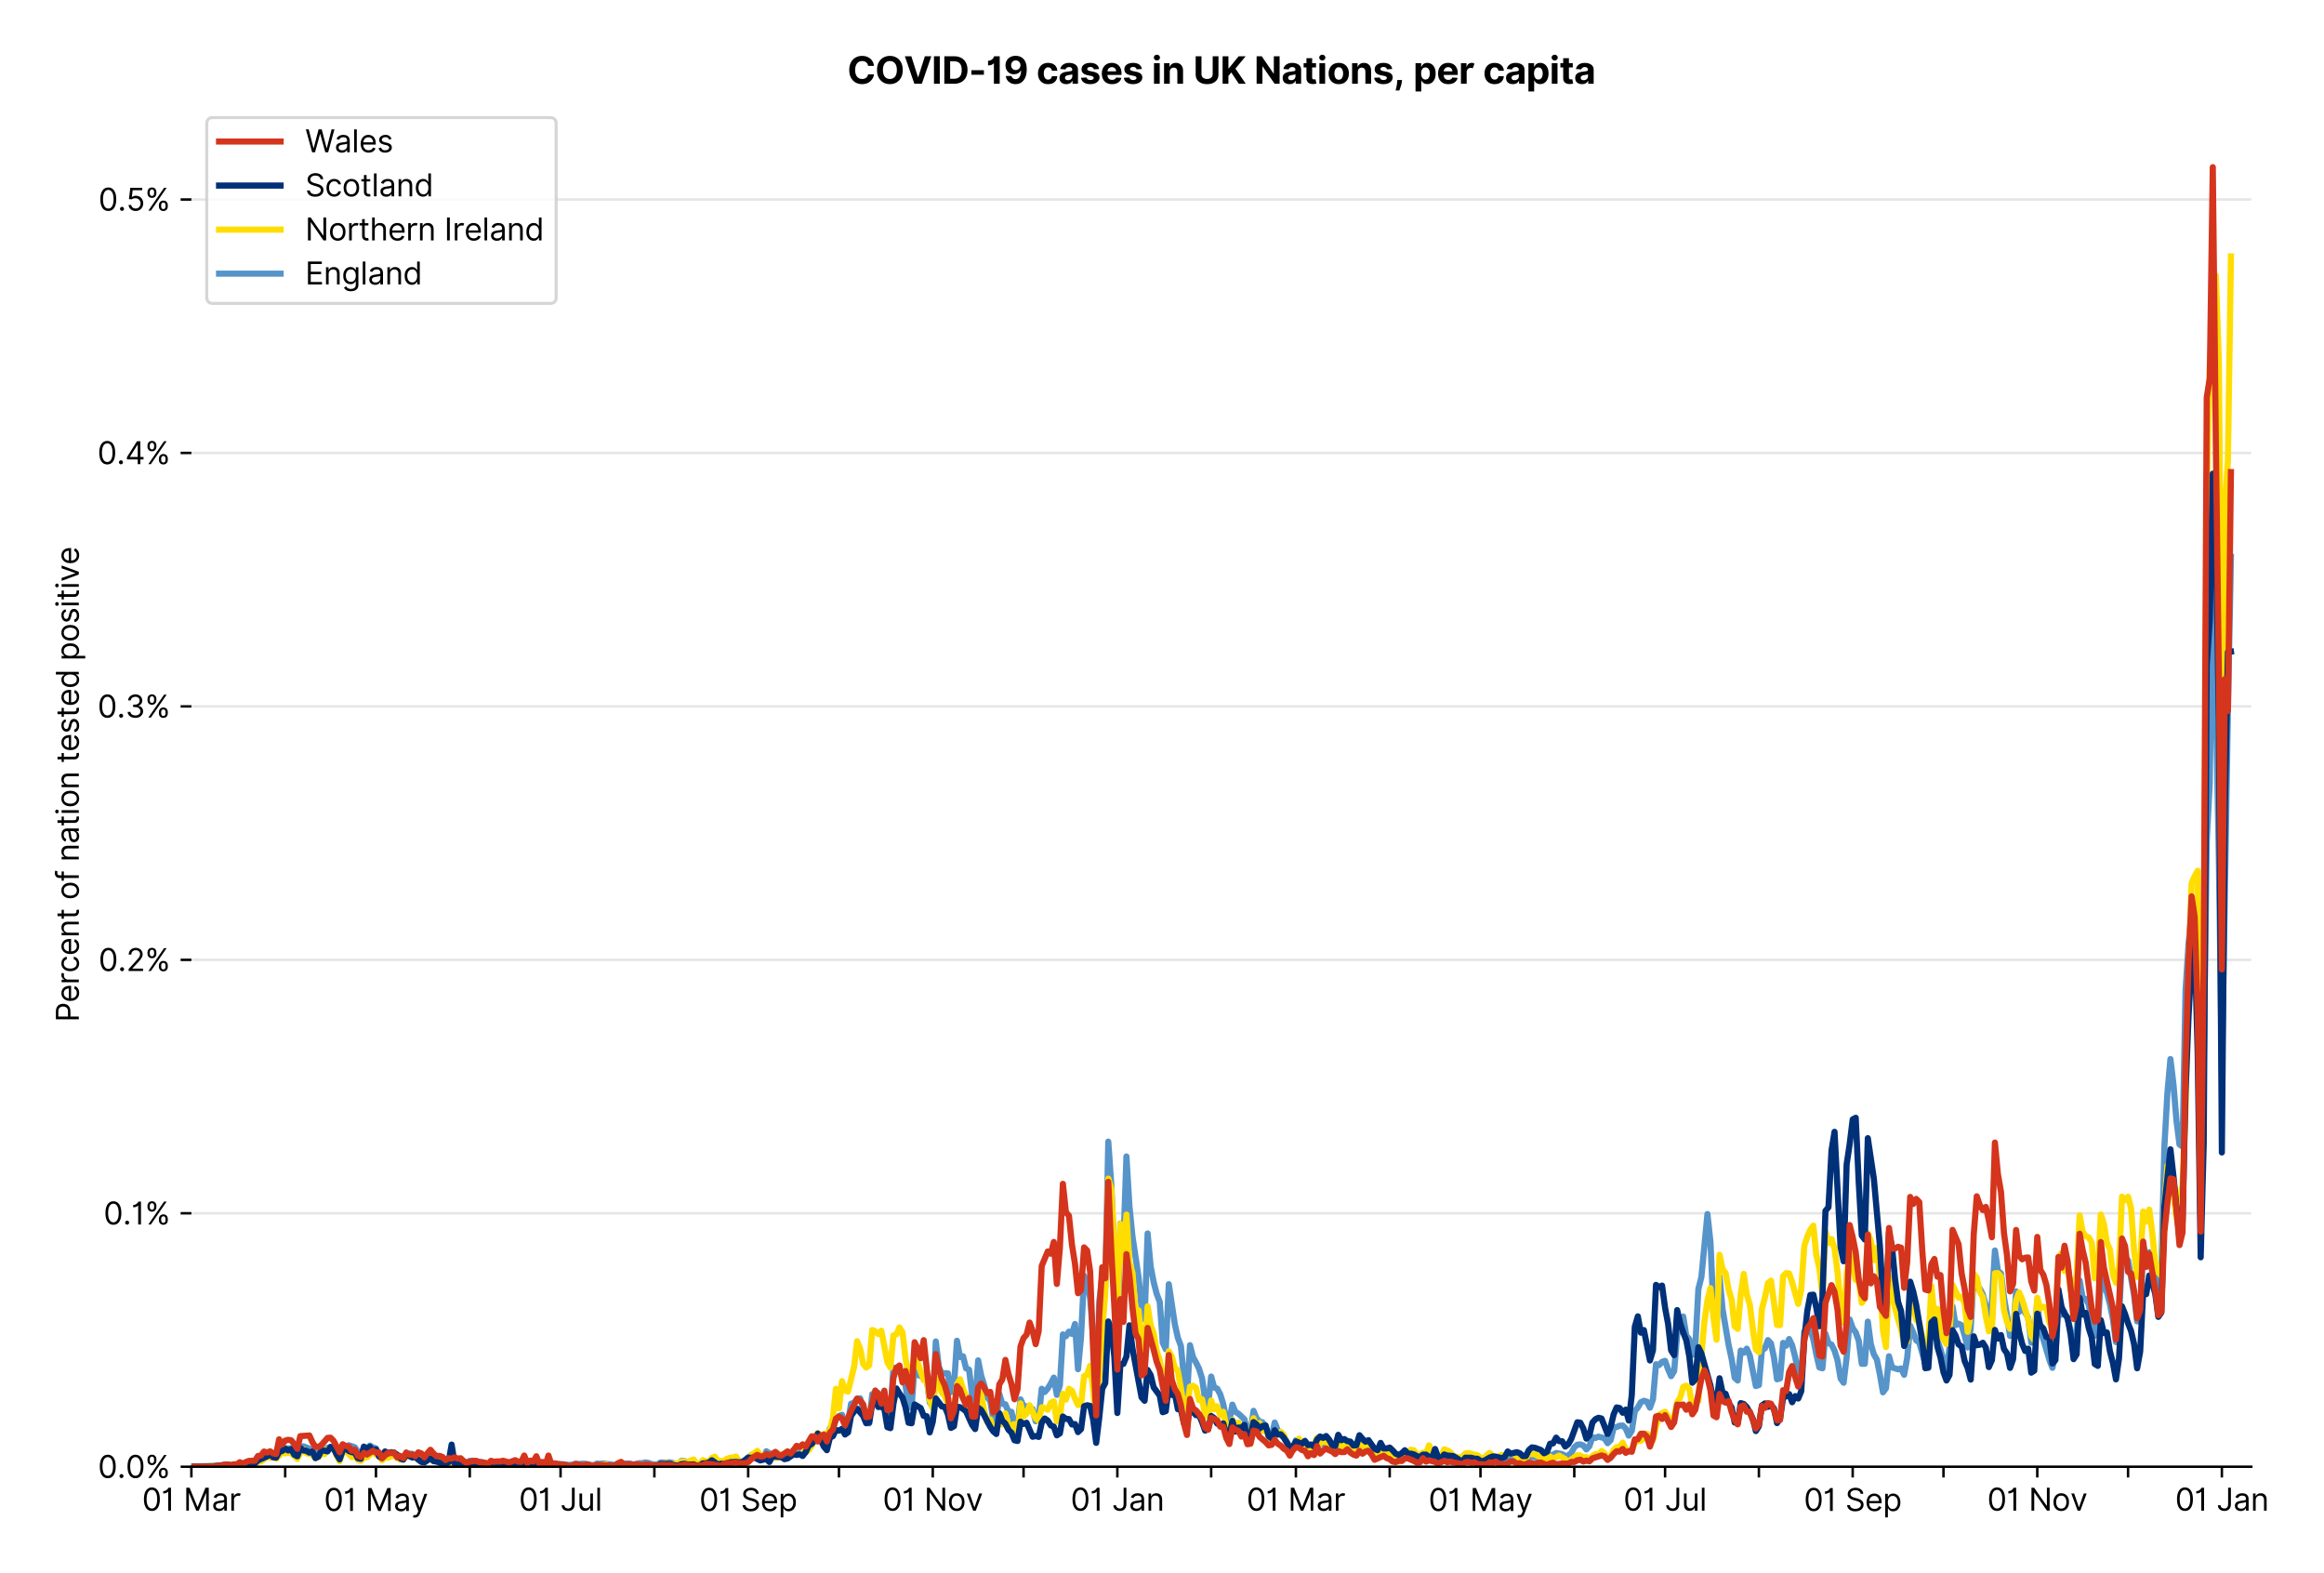 <?xml version="1.0" encoding="utf-8" standalone="no"?>
<!DOCTYPE svg PUBLIC "-//W3C//DTD SVG 1.1//EN"
  "http://www.w3.org/Graphics/SVG/1.1/DTD/svg11.dtd">
<svg xmlns:xlink="http://www.w3.org/1999/xlink" viewBox="0 0 755.446 511.234" xmlns="http://www.w3.org/2000/svg" version="1.1">
 <defs>
  <style type="text/css">*{stroke-linejoin: round; stroke-linecap: butt}</style>
 </defs>
 <g id="figure_1">
  <g id="patch_1">
   <path d="M 0 511.234 
L 755.446 511.234 
L 755.446 0 
L 0 0 
z
" style="fill: #ffffff"/>
  </g>
  <g id="axes_1">
   <g id="patch_2">
    <path d="M 62.211 476.745 
L 731.811 476.745 
L 731.811 33.225 
L 62.211 33.225 
z
" style="fill: #ffffff"/>
   </g>
   <g id="matplotlib.axis_1">
    <g id="xtick_1">
     <g id="line2d_1">
      <defs>
       <path id="mf7910beec6" d="M 0 0 
L 0 3.5 
" style="stroke: #000000; stroke-width: 0.8"/>
      </defs>
      <g>
       <use xlink:href="#mf7910beec6" x="62.211" y="476.745" style="stroke: #000000; stroke-width: 0.8"/>
      </g>
     </g>
     <g id="text_1">
      <!-- 01 Mar -->
      <g transform="translate(46.174 491.018)scale(0.1 -0.1)">
       <defs>
        <path id="Inter-Regular-30" d="M 2000 -64 
Q 1230 -64 806 561 
Q 382 1186 382 2327 
Q 382 3459 809 4088 
Q 1236 4718 2000 4718 
Q 2764 4718 3191 4088 
Q 3618 3459 3618 2327 
Q 3618 1186 3194 561 
Q 2771 -64 2000 -64 
z
M 2000 436 
Q 2509 436 2791 927 
Q 3073 1418 3073 2327 
Q 3073 3234 2789 3730 
Q 2505 4227 2000 4227 
Q 1496 4227 1211 3730 
Q 927 3234 927 2327 
Q 927 1418 1210 927 
Q 1493 436 2000 436 
z
" transform="scale(0.016)"/>
        <path id="Inter-Regular-31" d="M 1973 4655 
L 1973 0 
L 1409 0 
L 1409 3836 
L 1373 3836 
Q 1341 3773 1209 3692 
Q 1077 3611 868 3551 
Q 659 3491 391 3491 
L 391 3964 
Q 661 3964 859 4061 
Q 1057 4159 1190 4291 
Q 1323 4423 1392 4529 
Q 1461 4636 1473 4655 
L 1973 4655 
z
" transform="scale(0.016)"/>
        <path id="Inter-Regular-20" transform="scale(0.016)"/>
        <path id="Inter-Regular-4d" d="M 564 4655 
L 1236 4655 
L 2818 791 
L 2873 791 
L 4455 4655 
L 5127 4655 
L 5127 0 
L 4600 0 
L 4600 3536 
L 4555 3536 
L 3100 0 
L 2591 0 
L 1136 3536 
L 1091 3536 
L 1091 0 
L 564 0 
L 564 4655 
z
" transform="scale(0.016)"/>
        <path id="Inter-Regular-61" d="M 1518 -82 
Q 1186 -82 916 44 
Q 646 170 486 410 
Q 327 650 327 991 
Q 327 1291 445 1478 
Q 564 1666 761 1773 
Q 959 1880 1199 1933 
Q 1439 1986 1682 2018 
Q 2000 2059 2199 2080 
Q 2398 2102 2490 2154 
Q 2582 2207 2582 2336 
L 2582 2355 
Q 2582 2691 2399 2877 
Q 2216 3064 1846 3064 
Q 1461 3064 1243 2895 
Q 1025 2727 936 2536 
L 427 2718 
Q 564 3036 792 3214 
Q 1021 3393 1292 3464 
Q 1564 3536 1827 3536 
Q 1996 3536 2215 3496 
Q 2434 3457 2640 3334 
Q 2846 3211 2982 2963 
Q 3118 2716 3118 2300 
L 3118 0 
L 2582 0 
L 2582 473 
L 2555 473 
Q 2500 359 2373 229 
Q 2246 100 2034 9 
Q 1823 -82 1518 -82 
z
M 1600 400 
Q 1918 400 2137 525 
Q 2357 650 2469 847 
Q 2582 1045 2582 1264 
L 2582 1755 
Q 2548 1714 2433 1681 
Q 2318 1648 2169 1624 
Q 2021 1600 1881 1583 
Q 1741 1566 1655 1555 
Q 1446 1527 1265 1467 
Q 1084 1407 974 1287 
Q 864 1168 864 964 
Q 864 684 1072 542 
Q 1280 400 1600 400 
z
" transform="scale(0.016)"/>
        <path id="Inter-Regular-72" d="M 491 0 
L 491 3491 
L 1009 3491 
L 1009 2964 
L 1046 2964 
Q 1139 3223 1389 3384 
Q 1639 3545 1955 3545 
Q 2100 3545 2209 3511 
Q 2318 3477 2400 3418 
L 2218 2964 
Q 2161 2993 2085 3010 
Q 2009 3027 1909 3027 
Q 1527 3027 1277 2794 
Q 1027 2561 1027 2209 
L 1027 0 
L 491 0 
z
" transform="scale(0.016)"/>
       </defs>
       <use xlink:href="#Inter-Regular-30"/>
       <use xlink:href="#Inter-Regular-31" x="62.5"/>
       <use xlink:href="#Inter-Regular-20" x="106.676"/>
       <use xlink:href="#Inter-Regular-4d" x="134.801"/>
       <use xlink:href="#Inter-Regular-61" x="225.994"/>
       <use xlink:href="#Inter-Regular-72" x="282.386"/>
      </g>
     </g>
    </g>
    <g id="xtick_2">
     <g id="line2d_2">
      <g>
       <use xlink:href="#mf7910beec6" x="92.704" y="476.745" style="stroke: #000000; stroke-width: 0.8"/>
      </g>
     </g>
    </g>
    <g id="xtick_3">
     <g id="line2d_3">
      <g>
       <use xlink:href="#mf7910beec6" x="122.214" y="476.745" style="stroke: #000000; stroke-width: 0.8"/>
      </g>
     </g>
     <g id="text_2">
      <!-- 01 May -->
      <g transform="translate(105.311 491.117)scale(0.1 -0.1)">
       <defs>
        <path id="Inter-Regular-79" d="M 818 -1355 
Q 682 -1355 575 -1333 
Q 468 -1311 427 -1291 
L 564 -818 
Q 857 -893 1053 -814 
Q 1250 -736 1391 -345 
L 1509 -18 
L 218 3491 
L 800 3491 
L 1764 709 
L 1800 709 
L 2764 3491 
L 3346 3491 
L 1846 -564 
Q 1550 -1355 818 -1355 
z
" transform="scale(0.016)"/>
       </defs>
       <use xlink:href="#Inter-Regular-30"/>
       <use xlink:href="#Inter-Regular-31" x="62.5"/>
       <use xlink:href="#Inter-Regular-20" x="106.676"/>
       <use xlink:href="#Inter-Regular-4d" x="134.801"/>
       <use xlink:href="#Inter-Regular-61" x="225.994"/>
       <use xlink:href="#Inter-Regular-79" x="282.386"/>
      </g>
     </g>
    </g>
    <g id="xtick_4">
     <g id="line2d_4">
      <g>
       <use xlink:href="#mf7910beec6" x="152.708" y="476.745" style="stroke: #000000; stroke-width: 0.8"/>
      </g>
     </g>
    </g>
    <g id="xtick_5">
     <g id="line2d_5">
      <g>
       <use xlink:href="#mf7910beec6" x="182.217" y="476.745" style="stroke: #000000; stroke-width: 0.8"/>
      </g>
     </g>
     <g id="text_3">
      <!-- 01 Jul -->
      <g transform="translate(168.674 491.018)scale(0.1 -0.1)">
       <defs>
        <path id="Inter-Regular-4a" d="M 2346 4655 
L 2909 4655 
L 2909 1327 
Q 2909 657 2549 296 
Q 2189 -64 1582 -64 
Q 1200 -64 902 76 
Q 605 216 434 475 
Q 264 734 264 1091 
L 818 1091 
Q 818 795 1034 615 
Q 1250 436 1582 436 
Q 1948 436 2147 664 
Q 2346 893 2346 1327 
L 2346 4655 
z
" transform="scale(0.016)"/>
        <path id="Inter-Regular-75" d="M 2691 1427 
L 2691 3491 
L 3227 3491 
L 3227 0 
L 2691 0 
L 2691 591 
L 2655 591 
Q 2532 325 2273 140 
Q 2014 -45 1618 -45 
Q 1127 -45 809 280 
Q 491 605 491 1273 
L 491 3491 
L 1027 3491 
L 1027 1309 
Q 1027 927 1242 700 
Q 1457 473 1791 473 
Q 1991 473 2199 575 
Q 2407 677 2549 888 
Q 2691 1100 2691 1427 
z
" transform="scale(0.016)"/>
        <path id="Inter-Regular-6c" d="M 1027 4655 
L 1027 0 
L 491 0 
L 491 4655 
L 1027 4655 
z
" transform="scale(0.016)"/>
       </defs>
       <use xlink:href="#Inter-Regular-30"/>
       <use xlink:href="#Inter-Regular-31" x="62.5"/>
       <use xlink:href="#Inter-Regular-20" x="106.676"/>
       <use xlink:href="#Inter-Regular-4a" x="134.801"/>
       <use xlink:href="#Inter-Regular-75" x="189.063"/>
       <use xlink:href="#Inter-Regular-6c" x="247.159"/>
      </g>
     </g>
    </g>
    <g id="xtick_6">
     <g id="line2d_6">
      <g>
       <use xlink:href="#mf7910beec6" x="212.711" y="476.745" style="stroke: #000000; stroke-width: 0.8"/>
      </g>
     </g>
    </g>
    <g id="xtick_7">
     <g id="line2d_7">
      <g>
       <use xlink:href="#mf7910beec6" x="243.204" y="476.745" style="stroke: #000000; stroke-width: 0.8"/>
      </g>
     </g>
     <g id="text_4">
      <!-- 01 Sep -->
      <g transform="translate(227.317 491.117)scale(0.1 -0.1)">
       <defs>
        <path id="Inter-Regular-53" d="M 3109 3491 
Q 3068 3836 2777 4027 
Q 2486 4218 2064 4218 
Q 1600 4218 1318 3999 
Q 1036 3780 1036 3445 
Q 1036 3195 1189 3042 
Q 1343 2889 1553 2803 
Q 1764 2718 1936 2673 
L 2409 2545 
Q 2591 2498 2815 2414 
Q 3039 2330 3244 2185 
Q 3450 2041 3584 1816 
Q 3718 1591 3718 1264 
Q 3718 886 3521 581 
Q 3325 277 2949 97 
Q 2573 -82 2036 -82 
Q 1286 -82 845 272 
Q 405 627 364 1200 
L 946 1200 
Q 968 936 1124 764 
Q 1280 593 1519 510 
Q 1759 427 2036 427 
Q 2359 427 2616 533 
Q 2873 639 3023 828 
Q 3173 1018 3173 1273 
Q 3173 1505 3043 1650 
Q 2914 1795 2702 1886 
Q 2491 1977 2246 2045 
L 1673 2209 
Q 1127 2366 809 2657 
Q 491 2948 491 3418 
Q 491 3809 703 4101 
Q 916 4393 1276 4555 
Q 1636 4718 2082 4718 
Q 2532 4718 2882 4558 
Q 3232 4398 3437 4120 
Q 3643 3843 3655 3491 
L 3109 3491 
z
" transform="scale(0.016)"/>
        <path id="Inter-Regular-65" d="M 1955 -73 
Q 1450 -73 1085 151 
Q 721 375 524 778 
Q 327 1182 327 1718 
Q 327 2255 524 2665 
Q 721 3075 1074 3305 
Q 1427 3536 1900 3536 
Q 2173 3536 2439 3445 
Q 2705 3355 2923 3151 
Q 3141 2948 3270 2614 
Q 3400 2280 3400 1791 
L 3400 1564 
L 866 1564 
Q 884 1005 1183 707 
Q 1482 409 1955 409 
Q 2271 409 2498 545 
Q 2725 682 2827 955 
L 3346 809 
Q 3223 414 2854 170 
Q 2486 -73 1955 -73 
z
M 866 2027 
L 2855 2027 
Q 2855 2470 2595 2762 
Q 2336 3055 1900 3055 
Q 1593 3055 1368 2911 
Q 1143 2768 1013 2533 
Q 884 2298 866 2027 
z
" transform="scale(0.016)"/>
        <path id="Inter-Regular-70" d="M 491 -1309 
L 491 3491 
L 1009 3491 
L 1009 2936 
L 1073 2936 
Q 1132 3027 1237 3169 
Q 1343 3311 1542 3423 
Q 1741 3536 2082 3536 
Q 2523 3536 2859 3315 
Q 3196 3095 3384 2690 
Q 3573 2286 3573 1736 
Q 3573 1182 3384 776 
Q 3196 370 2861 148 
Q 2527 -73 2091 -73 
Q 1755 -73 1552 39 
Q 1350 152 1241 296 
Q 1132 441 1073 536 
L 1027 536 
L 1027 -1309 
L 491 -1309 
z
M 1018 1745 
Q 1018 1152 1276 780 
Q 1534 409 2018 409 
Q 2355 409 2581 587 
Q 2807 766 2921 1069 
Q 3036 1373 3036 1745 
Q 3036 2114 2923 2410 
Q 2811 2707 2585 2881 
Q 2359 3055 2018 3055 
Q 1527 3055 1272 2693 
Q 1018 2332 1018 1745 
z
" transform="scale(0.016)"/>
       </defs>
       <use xlink:href="#Inter-Regular-30"/>
       <use xlink:href="#Inter-Regular-31" x="62.5"/>
       <use xlink:href="#Inter-Regular-20" x="106.676"/>
       <use xlink:href="#Inter-Regular-53" x="134.801"/>
       <use xlink:href="#Inter-Regular-65" x="198.58"/>
       <use xlink:href="#Inter-Regular-70" x="256.818"/>
      </g>
     </g>
    </g>
    <g id="xtick_8">
     <g id="line2d_8">
      <g>
       <use xlink:href="#mf7910beec6" x="272.714" y="476.745" style="stroke: #000000; stroke-width: 0.8"/>
      </g>
     </g>
    </g>
    <g id="xtick_9">
     <g id="line2d_9">
      <g>
       <use xlink:href="#mf7910beec6" x="303.208" y="476.745" style="stroke: #000000; stroke-width: 0.8"/>
      </g>
     </g>
     <g id="text_5">
      <!-- 01 Nov -->
      <g transform="translate(286.937 491.018)scale(0.1 -0.1)">
       <defs>
        <path id="Inter-Regular-4e" d="M 4255 4655 
L 4255 0 
L 3709 0 
L 1173 3655 
L 1127 3655 
L 1127 0 
L 564 0 
L 564 4655 
L 1109 4655 
L 3655 991 
L 3700 991 
L 3700 4655 
L 4255 4655 
z
" transform="scale(0.016)"/>
        <path id="Inter-Regular-6f" d="M 1909 -73 
Q 1436 -73 1080 152 
Q 725 377 526 781 
Q 327 1186 327 1727 
Q 327 2273 526 2679 
Q 725 3086 1080 3311 
Q 1436 3536 1909 3536 
Q 2382 3536 2737 3311 
Q 3093 3086 3292 2679 
Q 3491 2273 3491 1727 
Q 3491 1186 3292 781 
Q 3093 377 2737 152 
Q 2382 -73 1909 -73 
z
M 1909 409 
Q 2268 409 2500 593 
Q 2732 777 2843 1077 
Q 2955 1377 2955 1727 
Q 2955 2077 2843 2379 
Q 2732 2682 2500 2868 
Q 2268 3055 1909 3055 
Q 1550 3055 1318 2868 
Q 1086 2682 975 2379 
Q 864 2077 864 1727 
Q 864 1377 975 1077 
Q 1086 777 1318 593 
Q 1550 409 1909 409 
z
" transform="scale(0.016)"/>
        <path id="Inter-Regular-76" d="M 3346 3491 
L 2055 0 
L 1509 0 
L 218 3491 
L 800 3491 
L 1764 709 
L 1800 709 
L 2764 3491 
L 3346 3491 
z
" transform="scale(0.016)"/>
       </defs>
       <use xlink:href="#Inter-Regular-30"/>
       <use xlink:href="#Inter-Regular-31" x="62.5"/>
       <use xlink:href="#Inter-Regular-20" x="106.676"/>
       <use xlink:href="#Inter-Regular-4e" x="134.801"/>
       <use xlink:href="#Inter-Regular-6f" x="210.085"/>
       <use xlink:href="#Inter-Regular-76" x="269.744"/>
      </g>
     </g>
    </g>
    <g id="xtick_10">
     <g id="line2d_10">
      <g>
       <use xlink:href="#mf7910beec6" x="332.717" y="476.745" style="stroke: #000000; stroke-width: 0.8"/>
      </g>
     </g>
    </g>
    <g id="xtick_11">
     <g id="line2d_11">
      <g>
       <use xlink:href="#mf7910beec6" x="363.211" y="476.745" style="stroke: #000000; stroke-width: 0.8"/>
      </g>
     </g>
     <g id="text_6">
      <!-- 01 Jan -->
      <g transform="translate(348.012 491.018)scale(0.1 -0.1)">
       <defs>
        <path id="Inter-Regular-6e" d="M 1027 2100 
L 1027 0 
L 491 0 
L 491 3491 
L 1009 3491 
L 1009 2945 
L 1055 2945 
Q 1177 3211 1427 3373 
Q 1677 3536 2073 3536 
Q 2602 3536 2928 3211 
Q 3255 2886 3255 2218 
L 3255 0 
L 2718 0 
L 2718 2182 
Q 2718 2593 2504 2824 
Q 2291 3055 1918 3055 
Q 1534 3055 1280 2806 
Q 1027 2557 1027 2100 
z
" transform="scale(0.016)"/>
       </defs>
       <use xlink:href="#Inter-Regular-30"/>
       <use xlink:href="#Inter-Regular-31" x="62.5"/>
       <use xlink:href="#Inter-Regular-20" x="106.676"/>
       <use xlink:href="#Inter-Regular-4a" x="134.801"/>
       <use xlink:href="#Inter-Regular-61" x="189.063"/>
       <use xlink:href="#Inter-Regular-6e" x="245.455"/>
      </g>
     </g>
    </g>
    <g id="xtick_12">
     <g id="line2d_12">
      <g>
       <use xlink:href="#mf7910beec6" x="393.704" y="476.745" style="stroke: #000000; stroke-width: 0.8"/>
      </g>
     </g>
    </g>
    <g id="xtick_13">
     <g id="line2d_13">
      <g>
       <use xlink:href="#mf7910beec6" x="421.247" y="476.745" style="stroke: #000000; stroke-width: 0.8"/>
      </g>
     </g>
     <g id="text_7">
      <!-- 01 Mar -->
      <g transform="translate(405.21 491.018)scale(0.1 -0.1)">
       <use xlink:href="#Inter-Regular-30"/>
       <use xlink:href="#Inter-Regular-31" x="62.5"/>
       <use xlink:href="#Inter-Regular-20" x="106.676"/>
       <use xlink:href="#Inter-Regular-4d" x="134.801"/>
       <use xlink:href="#Inter-Regular-61" x="225.994"/>
       <use xlink:href="#Inter-Regular-72" x="282.386"/>
      </g>
     </g>
    </g>
    <g id="xtick_14">
     <g id="line2d_14">
      <g>
       <use xlink:href="#mf7910beec6" x="451.74" y="476.745" style="stroke: #000000; stroke-width: 0.8"/>
      </g>
     </g>
    </g>
    <g id="xtick_15">
     <g id="line2d_15">
      <g>
       <use xlink:href="#mf7910beec6" x="481.25" y="476.745" style="stroke: #000000; stroke-width: 0.8"/>
      </g>
     </g>
     <g id="text_8">
      <!-- 01 May -->
      <g transform="translate(464.347 491.117)scale(0.1 -0.1)">
       <use xlink:href="#Inter-Regular-30"/>
       <use xlink:href="#Inter-Regular-31" x="62.5"/>
       <use xlink:href="#Inter-Regular-20" x="106.676"/>
       <use xlink:href="#Inter-Regular-4d" x="134.801"/>
       <use xlink:href="#Inter-Regular-61" x="225.994"/>
       <use xlink:href="#Inter-Regular-79" x="282.386"/>
      </g>
     </g>
    </g>
    <g id="xtick_16">
     <g id="line2d_16">
      <g>
       <use xlink:href="#mf7910beec6" x="511.744" y="476.745" style="stroke: #000000; stroke-width: 0.8"/>
      </g>
     </g>
    </g>
    <g id="xtick_17">
     <g id="line2d_17">
      <g>
       <use xlink:href="#mf7910beec6" x="541.253" y="476.745" style="stroke: #000000; stroke-width: 0.8"/>
      </g>
     </g>
     <g id="text_9">
      <!-- 01 Jul -->
      <g transform="translate(527.71 491.018)scale(0.1 -0.1)">
       <use xlink:href="#Inter-Regular-30"/>
       <use xlink:href="#Inter-Regular-31" x="62.5"/>
       <use xlink:href="#Inter-Regular-20" x="106.676"/>
       <use xlink:href="#Inter-Regular-4a" x="134.801"/>
       <use xlink:href="#Inter-Regular-75" x="189.063"/>
       <use xlink:href="#Inter-Regular-6c" x="247.159"/>
      </g>
     </g>
    </g>
    <g id="xtick_18">
     <g id="line2d_18">
      <g>
       <use xlink:href="#mf7910beec6" x="571.747" y="476.745" style="stroke: #000000; stroke-width: 0.8"/>
      </g>
     </g>
    </g>
    <g id="xtick_19">
     <g id="line2d_19">
      <g>
       <use xlink:href="#mf7910beec6" x="602.24" y="476.745" style="stroke: #000000; stroke-width: 0.8"/>
      </g>
     </g>
     <g id="text_10">
      <!-- 01 Sep -->
      <g transform="translate(586.353 491.117)scale(0.1 -0.1)">
       <use xlink:href="#Inter-Regular-30"/>
       <use xlink:href="#Inter-Regular-31" x="62.5"/>
       <use xlink:href="#Inter-Regular-20" x="106.676"/>
       <use xlink:href="#Inter-Regular-53" x="134.801"/>
       <use xlink:href="#Inter-Regular-65" x="198.58"/>
       <use xlink:href="#Inter-Regular-70" x="256.818"/>
      </g>
     </g>
    </g>
    <g id="xtick_20">
     <g id="line2d_20">
      <g>
       <use xlink:href="#mf7910beec6" x="631.75" y="476.745" style="stroke: #000000; stroke-width: 0.8"/>
      </g>
     </g>
    </g>
    <g id="xtick_21">
     <g id="line2d_21">
      <g>
       <use xlink:href="#mf7910beec6" x="662.244" y="476.745" style="stroke: #000000; stroke-width: 0.8"/>
      </g>
     </g>
     <g id="text_11">
      <!-- 01 Nov -->
      <g transform="translate(645.972 491.018)scale(0.1 -0.1)">
       <use xlink:href="#Inter-Regular-30"/>
       <use xlink:href="#Inter-Regular-31" x="62.5"/>
       <use xlink:href="#Inter-Regular-20" x="106.676"/>
       <use xlink:href="#Inter-Regular-4e" x="134.801"/>
       <use xlink:href="#Inter-Regular-6f" x="210.085"/>
       <use xlink:href="#Inter-Regular-76" x="269.744"/>
      </g>
     </g>
    </g>
    <g id="xtick_22">
     <g id="line2d_22">
      <g>
       <use xlink:href="#mf7910beec6" x="691.753" y="476.745" style="stroke: #000000; stroke-width: 0.8"/>
      </g>
     </g>
    </g>
    <g id="xtick_23">
     <g id="line2d_23">
      <g>
       <use xlink:href="#mf7910beec6" x="722.247" y="476.745" style="stroke: #000000; stroke-width: 0.8"/>
      </g>
     </g>
     <g id="text_12">
      <!-- 01 Jan -->
      <g transform="translate(707.048 491.018)scale(0.1 -0.1)">
       <use xlink:href="#Inter-Regular-30"/>
       <use xlink:href="#Inter-Regular-31" x="62.5"/>
       <use xlink:href="#Inter-Regular-20" x="106.676"/>
       <use xlink:href="#Inter-Regular-4a" x="134.801"/>
       <use xlink:href="#Inter-Regular-61" x="189.063"/>
       <use xlink:href="#Inter-Regular-6e" x="245.455"/>
      </g>
     </g>
    </g>
   </g>
   <g id="matplotlib.axis_2">
    <g id="ytick_1">
     <g id="line2d_24">
      <path d="M 62.211 476.745 
L 731.811 476.745 
" clip-path="url(#p8c5c034ac0)" style="fill: none; stroke: #e5e5e5; stroke-width: 0.8; stroke-linecap: square"/>
     </g>
     <g id="line2d_25">
      <defs>
       <path id="m6d4dcdb0cb" d="M 0 0 
L -3.5 0 
" style="stroke: #000000; stroke-width: 0.8"/>
      </defs>
      <g>
       <use xlink:href="#m6d4dcdb0cb" x="62.211" y="476.745" style="stroke: #000000; stroke-width: 0.8"/>
      </g>
     </g>
     <g id="text_13">
      <!-- 0.0% -->
      <g transform="translate(31.83 480.382)scale(0.1 -0.1)">
       <defs>
        <path id="Inter-Regular-2e" d="M 882 -36 
Q 714 -36 593 84 
Q 473 205 473 373 
Q 473 541 593 661 
Q 714 782 882 782 
Q 1050 782 1170 661 
Q 1291 541 1291 373 
Q 1291 205 1170 84 
Q 1050 -36 882 -36 
z
" transform="scale(0.016)"/>
        <path id="Inter-Regular-25" d="M 2855 873 
L 2855 1118 
Q 2855 1373 2960 1585 
Q 3066 1798 3269 1926 
Q 3473 2055 3764 2055 
Q 4059 2055 4259 1926 
Q 4459 1798 4561 1585 
Q 4664 1373 4664 1118 
L 4664 873 
Q 4664 618 4560 405 
Q 4457 193 4256 64 
Q 4055 -64 3764 -64 
Q 3468 -64 3266 64 
Q 3064 193 2959 405 
Q 2855 618 2855 873 
z
M 536 3536 
L 536 3782 
Q 536 4036 642 4248 
Q 748 4461 951 4589 
Q 1155 4718 1446 4718 
Q 1741 4718 1941 4589 
Q 2141 4461 2243 4248 
Q 2346 4036 2346 3782 
L 2346 3536 
Q 2346 3282 2242 3069 
Q 2139 2857 1937 2728 
Q 1736 2600 1446 2600 
Q 1150 2600 948 2728 
Q 746 2857 641 3069 
Q 536 3282 536 3536 
z
M 709 0 
L 3909 4655 
L 4427 4655 
L 1227 0 
L 709 0 
z
M 3318 1118 
L 3318 873 
Q 3318 661 3418 494 
Q 3518 327 3764 327 
Q 4002 327 4101 494 
Q 4200 661 4200 873 
L 4200 1118 
Q 4200 1330 4104 1497 
Q 4009 1664 3764 1664 
Q 3525 1664 3421 1497 
Q 3318 1330 3318 1118 
z
M 1000 3782 
L 1000 3536 
Q 1000 3325 1100 3158 
Q 1200 2991 1446 2991 
Q 1684 2991 1783 3158 
Q 1882 3325 1882 3536 
L 1882 3782 
Q 1882 3993 1786 4160 
Q 1691 4327 1446 4327 
Q 1207 4327 1103 4160 
Q 1000 3993 1000 3782 
z
" transform="scale(0.016)"/>
       </defs>
       <use xlink:href="#Inter-Regular-30"/>
       <use xlink:href="#Inter-Regular-2e" x="62.5"/>
       <use xlink:href="#Inter-Regular-30" x="90.057"/>
       <use xlink:href="#Inter-Regular-25" x="152.557"/>
      </g>
     </g>
    </g>
    <g id="ytick_2">
     <g id="line2d_26">
      <path d="M 62.211 394.365 
L 731.811 394.365 
" clip-path="url(#p8c5c034ac0)" style="fill: none; stroke: #e5e5e5; stroke-width: 0.8; stroke-linecap: square"/>
     </g>
     <g id="line2d_27">
      <g>
       <use xlink:href="#m6d4dcdb0cb" x="62.211" y="394.365" style="stroke: #000000; stroke-width: 0.8"/>
      </g>
     </g>
     <g id="text_14">
      <!-- 0.1% -->
      <g transform="translate(33.663 398.002)scale(0.1 -0.1)">
       <use xlink:href="#Inter-Regular-30"/>
       <use xlink:href="#Inter-Regular-2e" x="62.5"/>
       <use xlink:href="#Inter-Regular-31" x="90.057"/>
       <use xlink:href="#Inter-Regular-25" x="134.233"/>
      </g>
     </g>
    </g>
    <g id="ytick_3">
     <g id="line2d_28">
      <path d="M 62.211 311.986 
L 731.811 311.986 
" clip-path="url(#p8c5c034ac0)" style="fill: none; stroke: #e5e5e5; stroke-width: 0.8; stroke-linecap: square"/>
     </g>
     <g id="line2d_29">
      <g>
       <use xlink:href="#m6d4dcdb0cb" x="62.211" y="311.986" style="stroke: #000000; stroke-width: 0.8"/>
      </g>
     </g>
     <g id="text_15">
      <!-- 0.2% -->
      <g transform="translate(32.028 315.623)scale(0.1 -0.1)">
       <defs>
        <path id="Inter-Regular-32" d="M 482 0 
L 482 409 
L 2018 2091 
Q 2289 2386 2464 2605 
Q 2639 2825 2724 3019 
Q 2809 3214 2809 3427 
Q 2809 3795 2553 4011 
Q 2298 4227 1918 4227 
Q 1514 4227 1275 3985 
Q 1036 3743 1036 3345 
L 500 3345 
Q 500 3755 688 4064 
Q 877 4373 1203 4545 
Q 1530 4718 1936 4718 
Q 2346 4718 2661 4545 
Q 2977 4373 3156 4079 
Q 3336 3786 3336 3427 
Q 3336 3170 3244 2926 
Q 3152 2682 2926 2383 
Q 2700 2084 2300 1655 
L 1255 536 
L 1255 500 
L 3418 500 
L 3418 0 
L 482 0 
z
" transform="scale(0.016)"/>
       </defs>
       <use xlink:href="#Inter-Regular-30"/>
       <use xlink:href="#Inter-Regular-2e" x="62.5"/>
       <use xlink:href="#Inter-Regular-32" x="90.057"/>
       <use xlink:href="#Inter-Regular-25" x="150.568"/>
      </g>
     </g>
    </g>
    <g id="ytick_4">
     <g id="line2d_30">
      <path d="M 62.211 229.606 
L 731.811 229.606 
" clip-path="url(#p8c5c034ac0)" style="fill: none; stroke: #e5e5e5; stroke-width: 0.8; stroke-linecap: square"/>
     </g>
     <g id="line2d_31">
      <g>
       <use xlink:href="#m6d4dcdb0cb" x="62.211" y="229.606" style="stroke: #000000; stroke-width: 0.8"/>
      </g>
     </g>
     <g id="text_16">
      <!-- 0.3% -->
      <g transform="translate(31.716 233.243)scale(0.1 -0.1)">
       <defs>
        <path id="Inter-Regular-33" d="M 2055 -64 
Q 1605 -64 1253 90 
Q 902 245 696 521 
Q 491 798 473 1164 
L 1046 1164 
Q 1071 827 1356 631 
Q 1641 436 2046 436 
Q 2493 436 2783 664 
Q 3073 893 3073 1264 
Q 3073 1650 2787 1893 
Q 2502 2136 1973 2136 
L 1600 2136 
L 1600 2636 
L 1973 2636 
Q 2386 2636 2647 2856 
Q 2909 3077 2909 3445 
Q 2909 3798 2679 4012 
Q 2450 4227 2064 4227 
Q 1823 4227 1610 4139 
Q 1398 4052 1264 3887 
Q 1130 3723 1118 3491 
L 573 3491 
Q 586 3857 793 4133 
Q 1000 4409 1335 4563 
Q 1671 4718 2073 4718 
Q 2505 4718 2814 4544 
Q 3123 4370 3289 4086 
Q 3455 3802 3455 3473 
Q 3455 3080 3249 2802 
Q 3043 2525 2691 2418 
L 2691 2382 
Q 3132 2309 3379 2008 
Q 3627 1707 3627 1264 
Q 3627 884 3421 583 
Q 3216 282 2861 109 
Q 2507 -64 2055 -64 
z
" transform="scale(0.016)"/>
       </defs>
       <use xlink:href="#Inter-Regular-30"/>
       <use xlink:href="#Inter-Regular-2e" x="62.5"/>
       <use xlink:href="#Inter-Regular-33" x="90.057"/>
       <use xlink:href="#Inter-Regular-25" x="153.693"/>
      </g>
     </g>
    </g>
    <g id="ytick_5">
     <g id="line2d_32">
      <path d="M 62.211 147.227 
L 731.811 147.227 
" clip-path="url(#p8c5c034ac0)" style="fill: none; stroke: #e5e5e5; stroke-width: 0.8; stroke-linecap: square"/>
     </g>
     <g id="line2d_33">
      <g>
       <use xlink:href="#m6d4dcdb0cb" x="62.211" y="147.227" style="stroke: #000000; stroke-width: 0.8"/>
      </g>
     </g>
     <g id="text_17">
      <!-- 0.4% -->
      <g transform="translate(31.659 150.863)scale(0.1 -0.1)">
       <defs>
        <path id="Inter-Regular-34" d="M 373 955 
L 373 1418 
L 2418 4655 
L 3100 4655 
L 3100 1455 
L 3736 1455 
L 3736 955 
L 3100 955 
L 3100 0 
L 2564 0 
L 2564 955 
L 373 955 
z
M 2564 1455 
L 2564 3936 
L 2527 3936 
L 982 1491 
L 982 1455 
L 2564 1455 
z
" transform="scale(0.016)"/>
       </defs>
       <use xlink:href="#Inter-Regular-30"/>
       <use xlink:href="#Inter-Regular-2e" x="62.5"/>
       <use xlink:href="#Inter-Regular-34" x="90.057"/>
       <use xlink:href="#Inter-Regular-25" x="154.261"/>
      </g>
     </g>
    </g>
    <g id="ytick_6">
     <g id="line2d_34">
      <path d="M 62.211 64.847 
L 731.811 64.847 
" clip-path="url(#p8c5c034ac0)" style="fill: none; stroke: #e5e5e5; stroke-width: 0.8; stroke-linecap: square"/>
     </g>
     <g id="line2d_35">
      <g>
       <use xlink:href="#m6d4dcdb0cb" x="62.211" y="64.847" style="stroke: #000000; stroke-width: 0.8"/>
      </g>
     </g>
     <g id="text_18">
      <!-- 0.5% -->
      <g transform="translate(32 68.484)scale(0.1 -0.1)">
       <defs>
        <path id="Inter-Regular-35" d="M 1936 -64 
Q 1536 -64 1216 95 
Q 896 255 702 532 
Q 509 809 491 1164 
L 1036 1164 
Q 1068 848 1324 642 
Q 1580 436 1936 436 
Q 2223 436 2447 570 
Q 2671 705 2799 940 
Q 2927 1175 2927 1473 
Q 2927 1777 2794 2017 
Q 2661 2257 2429 2395 
Q 2198 2534 1900 2536 
Q 1686 2539 1461 2472 
Q 1236 2405 1091 2300 
L 564 2364 
L 846 4655 
L 3264 4655 
L 3264 4155 
L 1318 4155 
L 1155 2782 
L 1182 2782 
Q 1325 2895 1541 2970 
Q 1757 3045 1991 3045 
Q 2418 3045 2753 2842 
Q 3089 2639 3281 2286 
Q 3473 1934 3473 1482 
Q 3473 1036 3274 687 
Q 3075 339 2727 137 
Q 2380 -64 1936 -64 
z
" transform="scale(0.016)"/>
       </defs>
       <use xlink:href="#Inter-Regular-30"/>
       <use xlink:href="#Inter-Regular-2e" x="62.5"/>
       <use xlink:href="#Inter-Regular-35" x="90.057"/>
       <use xlink:href="#Inter-Regular-25" x="150.852"/>
      </g>
     </g>
    </g>
    <g id="text_19">
     <!-- Percent of nation tested positive -->
     <g transform="translate(25.614 332.215)rotate(-90)scale(0.1 -0.1)">
      <defs>
       <path id="Inter-Regular-50" d="M 564 0 
L 564 4655 
L 2136 4655 
Q 2684 4655 3033 4458 
Q 3382 4261 3550 3927 
Q 3718 3593 3718 3182 
Q 3718 2770 3551 2434 
Q 3384 2098 3036 1899 
Q 2689 1700 2146 1700 
L 1127 1700 
L 1127 0 
L 564 0 
z
M 1127 2200 
L 2127 2200 
Q 2689 2200 2926 2482 
Q 3164 2764 3164 3182 
Q 3164 3602 2925 3878 
Q 2686 4155 2118 4155 
L 1127 4155 
L 1127 2200 
z
" transform="scale(0.016)"/>
       <path id="Inter-Regular-63" d="M 1909 -73 
Q 1418 -73 1063 159 
Q 709 391 518 798 
Q 327 1205 327 1727 
Q 327 2259 524 2667 
Q 721 3075 1074 3305 
Q 1427 3536 1900 3536 
Q 2268 3536 2563 3400 
Q 2859 3264 3047 3018 
Q 3236 2773 3282 2445 
L 2746 2445 
Q 2684 2684 2474 2869 
Q 2264 3055 1909 3055 
Q 1439 3055 1151 2697 
Q 864 2339 864 1745 
Q 864 1139 1148 774 
Q 1432 409 1909 409 
Q 2223 409 2447 570 
Q 2671 732 2746 1018 
L 3282 1018 
Q 3236 709 3058 462 
Q 2880 216 2588 71 
Q 2296 -73 1909 -73 
z
" transform="scale(0.016)"/>
       <path id="Inter-Regular-74" d="M 2009 3491 
L 2009 3036 
L 1264 3036 
L 1264 1000 
Q 1264 773 1331 660 
Q 1398 548 1503 510 
Q 1609 473 1727 473 
Q 1816 473 1873 483 
Q 1930 493 1964 500 
L 2073 18 
Q 2018 -2 1920 -23 
Q 1823 -45 1673 -45 
Q 1446 -45 1228 52 
Q 1011 150 869 350 
Q 727 550 727 855 
L 727 3036 
L 200 3036 
L 200 3491 
L 727 3491 
L 727 4327 
L 1264 4327 
L 1264 3491 
L 2009 3491 
z
" transform="scale(0.016)"/>
       <path id="Inter-Regular-66" d="M 2046 3491 
L 2046 3036 
L 1264 3036 
L 1264 0 
L 727 0 
L 727 3036 
L 164 3036 
L 164 3491 
L 727 3491 
L 727 3973 
Q 727 4273 868 4473 
Q 1009 4673 1234 4773 
Q 1459 4873 1709 4873 
Q 1907 4873 2032 4841 
Q 2157 4809 2218 4782 
L 2064 4318 
Q 2023 4332 1951 4352 
Q 1880 4373 1764 4373 
Q 1498 4373 1381 4239 
Q 1264 4105 1264 3845 
L 1264 3491 
L 2046 3491 
z
" transform="scale(0.016)"/>
       <path id="Inter-Regular-69" d="M 491 0 
L 491 3491 
L 1027 3491 
L 1027 0 
L 491 0 
z
M 764 4073 
Q 607 4073 494 4179 
Q 382 4286 382 4436 
Q 382 4586 494 4693 
Q 607 4800 764 4800 
Q 921 4800 1033 4693 
Q 1146 4586 1146 4436 
Q 1146 4286 1033 4179 
Q 921 4073 764 4073 
z
" transform="scale(0.016)"/>
       <path id="Inter-Regular-73" d="M 2964 2709 
L 2482 2573 
Q 2411 2755 2245 2914 
Q 2080 3073 1727 3073 
Q 1407 3073 1194 2926 
Q 982 2780 982 2555 
Q 982 2355 1127 2239 
Q 1273 2123 1582 2045 
L 2100 1918 
Q 3027 1691 3027 973 
Q 3027 673 2855 436 
Q 2684 200 2377 63 
Q 2071 -73 1664 -73 
Q 1130 -73 780 159 
Q 430 391 336 836 
L 846 964 
Q 989 400 1655 400 
Q 2030 400 2251 560 
Q 2473 720 2473 945 
Q 2473 1316 1955 1436 
L 1373 1573 
Q 893 1686 669 1926 
Q 446 2166 446 2527 
Q 446 2823 613 3050 
Q 780 3277 1069 3406 
Q 1359 3536 1727 3536 
Q 2246 3536 2542 3309 
Q 2839 3082 2964 2709 
z
" transform="scale(0.016)"/>
       <path id="Inter-Regular-64" d="M 1809 -73 
Q 1373 -73 1039 148 
Q 705 370 516 776 
Q 327 1182 327 1736 
Q 327 2286 516 2690 
Q 705 3095 1041 3315 
Q 1377 3536 1818 3536 
Q 2159 3536 2358 3423 
Q 2557 3311 2662 3169 
Q 2768 3027 2827 2936 
L 2873 2936 
L 2873 4655 
L 3409 4655 
L 3409 0 
L 2891 0 
L 2891 536 
L 2827 536 
Q 2768 441 2659 296 
Q 2550 152 2348 39 
Q 2146 -73 1809 -73 
z
M 1882 409 
Q 2366 409 2624 780 
Q 2882 1152 2882 1745 
Q 2882 2332 2627 2693 
Q 2373 3055 1882 3055 
Q 1541 3055 1315 2881 
Q 1089 2707 976 2410 
Q 864 2114 864 1745 
Q 864 1373 978 1069 
Q 1093 766 1319 587 
Q 1546 409 1882 409 
z
" transform="scale(0.016)"/>
      </defs>
      <use xlink:href="#Inter-Regular-50"/>
      <use xlink:href="#Inter-Regular-65" x="63.494"/>
      <use xlink:href="#Inter-Regular-72" x="121.733"/>
      <use xlink:href="#Inter-Regular-63" x="160.085"/>
      <use xlink:href="#Inter-Regular-65" x="215.909"/>
      <use xlink:href="#Inter-Regular-6e" x="274.148"/>
      <use xlink:href="#Inter-Regular-74" x="332.671"/>
      <use xlink:href="#Inter-Regular-20" x="369.034"/>
      <use xlink:href="#Inter-Regular-6f" x="397.159"/>
      <use xlink:href="#Inter-Regular-66" x="456.818"/>
      <use xlink:href="#Inter-Regular-20" x="492.898"/>
      <use xlink:href="#Inter-Regular-6e" x="521.023"/>
      <use xlink:href="#Inter-Regular-61" x="579.546"/>
      <use xlink:href="#Inter-Regular-74" x="635.938"/>
      <use xlink:href="#Inter-Regular-69" x="672.301"/>
      <use xlink:href="#Inter-Regular-6f" x="696.023"/>
      <use xlink:href="#Inter-Regular-6e" x="755.682"/>
      <use xlink:href="#Inter-Regular-20" x="814.205"/>
      <use xlink:href="#Inter-Regular-74" x="842.33"/>
      <use xlink:href="#Inter-Regular-65" x="878.693"/>
      <use xlink:href="#Inter-Regular-73" x="936.932"/>
      <use xlink:href="#Inter-Regular-74" x="989.205"/>
      <use xlink:href="#Inter-Regular-65" x="1025.568"/>
      <use xlink:href="#Inter-Regular-64" x="1083.807"/>
      <use xlink:href="#Inter-Regular-20" x="1145.881"/>
      <use xlink:href="#Inter-Regular-70" x="1174.006"/>
      <use xlink:href="#Inter-Regular-6f" x="1234.943"/>
      <use xlink:href="#Inter-Regular-73" x="1294.602"/>
      <use xlink:href="#Inter-Regular-69" x="1346.875"/>
      <use xlink:href="#Inter-Regular-74" x="1370.597"/>
      <use xlink:href="#Inter-Regular-69" x="1406.96"/>
      <use xlink:href="#Inter-Regular-76" x="1430.682"/>
      <use xlink:href="#Inter-Regular-65" x="1486.364"/>
     </g>
    </g>
   </g>
   <g id="line2d_36">
    <path d="M 31.717 476.742 
L 61.227 476.738 
L 71.064 476.413 
L 73.031 476.14 
L 75.982 476.168 
L 80.9 475.166 
L 81.884 475.249 
L 82.868 474.988 
L 83.851 473.815 
L 84.835 473.791 
L 85.819 473.453 
L 86.802 472.952 
L 87.786 472.885 
L 88.77 473.295 
L 89.753 473.196 
L 90.737 471.625 
L 92.704 470.748 
L 94.672 470.803 
L 95.655 471.828 
L 96.639 472.264 
L 97.623 470.385 
L 98.606 470.096 
L 100.574 470.842 
L 102.541 472.289 
L 103.525 472.468 
L 104.508 471.753 
L 105.492 471.585 
L 106.476 470.603 
L 107.459 470.412 
L 108.443 470.829 
L 109.427 470.768 
L 110.41 471.69 
L 111.394 471.396 
L 112.378 470.951 
L 113.361 469.755 
L 115.329 470.415 
L 116.312 471.836 
L 117.296 472.182 
L 118.28 470.884 
L 119.263 470.764 
L 120.247 469.86 
L 121.231 470.474 
L 122.214 470.793 
L 123.198 472.745 
L 124.182 472.909 
L 125.165 472.602 
L 126.149 472.178 
L 127.133 471.996 
L 128.116 472.078 
L 129.1 472.93 
L 130.083 474.133 
L 131.067 473.83 
L 132.051 472.292 
L 133.034 472.494 
L 134.018 472.542 
L 135.002 473.53 
L 135.985 473.642 
L 136.969 474.168 
L 137.953 474.433 
L 138.936 473.528 
L 139.92 472.984 
L 140.904 473.33 
L 141.887 473.444 
L 143.855 474.851 
L 144.838 474.998 
L 145.822 474.739 
L 146.806 474.631 
L 147.789 474.4 
L 148.773 474.455 
L 149.757 474.748 
L 150.74 475.294 
L 151.724 475.306 
L 152.708 474.832 
L 153.691 474.775 
L 156.642 475.256 
L 157.626 475.686 
L 158.61 475.773 
L 159.593 475.304 
L 161.561 475.172 
L 162.544 475.418 
L 163.528 475.371 
L 164.512 475.597 
L 165.495 475.661 
L 166.479 475.38 
L 167.463 475.297 
L 168.446 475.418 
L 169.43 475.371 
L 172.381 475.948 
L 173.365 475.558 
L 174.348 475.683 
L 175.332 475.687 
L 176.316 475.817 
L 177.299 475.814 
L 179.266 476.148 
L 180.25 475.773 
L 181.234 475.91 
L 182.217 475.851 
L 185.168 476.18 
L 187.136 475.795 
L 188.119 475.928 
L 189.103 475.765 
L 190.087 475.75 
L 192.054 476.133 
L 193.038 476.231 
L 194.021 475.741 
L 195.005 475.798 
L 195.989 475.689 
L 199.923 476.142 
L 200.907 475.648 
L 201.891 475.743 
L 203.858 475.684 
L 204.842 475.699 
L 205.825 476.028 
L 206.809 475.995 
L 207.793 475.568 
L 208.776 475.61 
L 209.76 475.329 
L 210.744 475.498 
L 211.727 475.833 
L 212.711 476.024 
L 213.695 475.999 
L 214.678 475.381 
L 216.646 475.373 
L 217.629 475.314 
L 218.613 475.481 
L 219.597 475.816 
L 220.58 475.937 
L 221.564 474.78 
L 223.531 475.148 
L 224.515 475.256 
L 225.499 475.234 
L 226.482 475.808 
L 227.466 475.973 
L 228.449 475.092 
L 229.433 475.402 
L 231.4 474.971 
L 232.384 475.277 
L 233.368 475.702 
L 234.351 475.728 
L 235.335 475.092 
L 236.319 475.198 
L 237.302 475.09 
L 238.286 474.812 
L 239.27 474.727 
L 240.253 475.23 
L 241.237 475.325 
L 242.221 474.909 
L 244.188 472.93 
L 245.172 472.869 
L 246.155 472.972 
L 247.139 473.555 
L 248.123 473.75 
L 249.106 471.705 
L 250.09 472.373 
L 251.074 472.595 
L 252.057 472.226 
L 253.041 472.582 
L 254.025 473.531 
L 255.008 474.257 
L 255.992 472.532 
L 256.976 472.316 
L 257.959 471.291 
L 258.943 471 
L 259.927 470.52 
L 260.91 470.663 
L 261.894 470.005 
L 262.878 469.904 
L 263.861 468.943 
L 264.845 468.163 
L 265.829 467.573 
L 266.812 467.955 
L 267.796 468.511 
L 268.78 467.968 
L 269.763 464.25 
L 270.747 464.039 
L 271.731 461.417 
L 272.714 460.273 
L 273.698 459.882 
L 274.682 462.612 
L 275.665 462.416 
L 276.649 456.283 
L 277.632 455.929 
L 278.616 454.623 
L 279.6 454.506 
L 280.583 457.787 
L 281.567 461.946 
L 282.551 462.674 
L 283.534 453.143 
L 284.518 454.237 
L 285.502 452.79 
L 286.485 454.535 
L 287.469 455.545 
L 288.453 458.748 
L 289.436 459.472 
L 290.42 444.532 
L 291.404 445.674 
L 292.387 445.435 
L 293.371 448.164 
L 294.355 450.365 
L 295.338 457.041 
L 296.322 457.567 
L 297.306 443.588 
L 298.289 446.895 
L 300.257 447.651 
L 301.24 448.114 
L 302.224 455.836 
L 303.208 457.264 
L 304.191 436.032 
L 305.175 444.226 
L 306.159 446.592 
L 307.142 446.327 
L 308.126 446.386 
L 309.11 452.518 
L 310.093 450.569 
L 311.077 435.79 
L 312.061 441.091 
L 313.044 440.835 
L 314.028 444.759 
L 315.012 445.192 
L 315.995 453.379 
L 316.979 456.034 
L 317.963 442.172 
L 318.946 447.131 
L 319.93 450.206 
L 320.914 454.161 
L 321.897 455.355 
L 322.881 461.271 
L 323.865 462.115 
L 324.848 453.137 
L 325.832 456.288 
L 326.815 456.441 
L 327.799 458.859 
L 328.783 458.876 
L 329.766 463.33 
L 330.75 463.768 
L 331.734 454.85 
L 332.717 457.035 
L 333.701 457.12 
L 334.685 458.485 
L 335.668 457.973 
L 336.652 461.966 
L 337.636 460.9 
L 338.619 451.4 
L 339.603 452.458 
L 340.587 451.296 
L 341.57 449.719 
L 342.554 447.78 
L 343.538 453.387 
L 344.521 450.324 
L 345.505 433.734 
L 346.489 434.343 
L 347.472 432.841 
L 348.456 433.578 
L 349.44 430.343 
L 350.423 445.048 
L 351.407 434.555 
L 352.391 414.676 
L 353.374 417.136 
L 354.358 421.926 
L 355.342 434.909 
L 356.325 458.278 
L 357.309 423.238 
L 358.293 414.899 
L 359.276 418.382 
L 360.26 371.065 
L 361.244 385.09 
L 362.227 408.696 
L 363.211 435.557 
L 364.195 397.683 
L 365.178 404.486 
L 366.162 375.9 
L 367.146 392.093 
L 368.129 401.898 
L 370.097 415.046 
L 371.08 425.077 
L 372.064 428.854 
L 373.048 400.922 
L 374.031 411.621 
L 375.015 416.743 
L 375.999 420.577 
L 376.982 423.128 
L 377.966 436.445 
L 378.949 438.549 
L 379.933 417.41 
L 381.9 430.476 
L 382.884 434.844 
L 383.868 437.497 
L 384.851 447.772 
L 385.835 454.228 
L 386.819 437.236 
L 387.802 441.138 
L 388.786 442.862 
L 389.77 444.899 
L 390.753 448.046 
L 391.737 454.879 
L 392.721 456.751 
L 393.704 447.435 
L 394.688 450.995 
L 395.672 451.373 
L 396.655 453.195 
L 397.639 456.362 
L 398.623 461.311 
L 399.606 461.93 
L 400.59 456.554 
L 401.574 458.9 
L 402.557 459.48 
L 404.525 461.331 
L 405.508 465.458 
L 406.492 465.761 
L 407.476 458.569 
L 408.459 460.989 
L 409.443 462.126 
L 410.427 462.294 
L 411.41 463.805 
L 412.394 466.69 
L 413.378 466.838 
L 414.361 462.376 
L 415.345 464.867 
L 416.329 466.093 
L 417.312 467.091 
L 418.296 468.479 
L 419.28 470.758 
L 420.263 470.979 
L 421.247 468.15 
L 422.231 468.459 
L 423.214 469.307 
L 425.182 470.112 
L 426.165 471.34 
L 427.149 471.578 
L 428.132 468.619 
L 429.116 469.136 
L 430.1 469.441 
L 431.083 469.911 
L 432.067 470.009 
L 433.051 471.708 
L 434.034 471.514 
L 435.018 468.813 
L 436.002 469.833 
L 436.985 469.68 
L 438.953 470.705 
L 439.936 471.83 
L 440.92 470.16 
L 441.904 469.238 
L 442.887 470.408 
L 443.871 469.291 
L 444.855 470.258 
L 445.838 471.454 
L 446.822 472.452 
L 447.806 470.765 
L 448.789 472.086 
L 449.773 472.439 
L 450.757 472.156 
L 451.74 472.566 
L 452.724 473.644 
L 454.691 473.941 
L 455.675 473.547 
L 456.659 473.007 
L 457.642 472.968 
L 459.61 473.368 
L 460.593 473.995 
L 461.577 473.974 
L 462.561 473.485 
L 463.544 473.96 
L 464.528 473.909 
L 465.512 474.118 
L 466.495 474.104 
L 467.479 474.838 
L 468.463 473.642 
L 469.446 473.644 
L 470.43 473.913 
L 471.414 473.642 
L 473.381 474.443 
L 474.365 474.993 
L 475.348 474.159 
L 476.332 473.693 
L 477.315 474.277 
L 478.299 473.805 
L 479.283 474.177 
L 481.25 475.1 
L 482.234 474.974 
L 483.217 474.274 
L 484.201 473.767 
L 485.185 473.767 
L 487.152 474.47 
L 488.136 474.991 
L 489.119 474.051 
L 490.103 473.574 
L 491.087 474.2 
L 492.07 474.162 
L 493.054 474.33 
L 495.021 474.909 
L 496.005 474.529 
L 496.989 473.478 
L 497.972 473.626 
L 498.956 473.579 
L 499.94 473.957 
L 500.923 474.124 
L 501.907 474.506 
L 502.891 474.06 
L 503.874 472.928 
L 504.858 472.829 
L 505.842 472.274 
L 507.809 472.63 
L 508.793 473.258 
L 509.776 473.054 
L 510.76 472.282 
L 511.744 470.429 
L 512.727 469.578 
L 513.711 469.498 
L 514.695 469.841 
L 515.678 471.12 
L 516.662 470.028 
L 517.646 467.138 
L 518.629 467.385 
L 519.613 466.957 
L 521.58 467.508 
L 522.564 469.087 
L 523.548 468.136 
L 524.531 464.083 
L 525.515 463.828 
L 526.498 463.406 
L 527.482 463.34 
L 528.466 464.348 
L 529.449 466.631 
L 530.433 465.079 
L 531.417 458.667 
L 532.4 457.482 
L 533.384 455.769 
L 534.368 455.315 
L 535.351 455.594 
L 536.335 457.546 
L 537.319 454.835 
L 538.302 443.413 
L 539.286 443.706 
L 540.27 442.65 
L 541.253 442.334 
L 542.237 445.071 
L 543.221 447.308 
L 544.204 445.688 
L 545.188 433.726 
L 546.172 431.637 
L 547.155 427.923 
L 548.139 434.093 
L 549.123 435.283 
L 550.106 440.427 
L 551.09 437.504 
L 552.074 418.993 
L 553.057 415.101 
L 555.025 394.61 
L 556.008 403.699 
L 556.992 426.277 
L 557.976 429.411 
L 558.959 414.919 
L 559.943 425.574 
L 561.91 437.169 
L 562.894 441.767 
L 563.878 447.83 
L 564.861 448.724 
L 565.845 438.977 
L 566.829 439.685 
L 567.812 438.364 
L 568.796 440.619 
L 570.763 450.518 
L 571.747 450.199 
L 572.731 438.899 
L 573.714 438.263 
L 574.698 435.59 
L 575.681 436.667 
L 576.665 441.34 
L 577.649 448.325 
L 578.632 448.028 
L 579.616 436.496 
L 580.6 437.421 
L 581.583 435.236 
L 582.567 437.299 
L 583.551 441.107 
L 584.534 446.26 
L 585.518 446.392 
L 586.502 432.808 
L 587.485 432.549 
L 588.469 432.018 
L 589.453 435.373 
L 590.436 440.304 
L 591.42 444.488 
L 592.404 444.752 
L 593.387 433.523 
L 594.371 436.597 
L 595.355 437.038 
L 596.338 439.014 
L 597.322 442.195 
L 598.306 448.054 
L 599.289 449.448 
L 600.273 441.199 
L 601.257 428.87 
L 602.24 431.672 
L 603.224 433.07 
L 604.208 435.791 
L 605.191 443.292 
L 606.175 443.278 
L 607.159 429.58 
L 608.142 436.903 
L 609.126 440.236 
L 610.11 441.913 
L 611.093 446.828 
L 612.077 452.554 
L 613.061 451.227 
L 614.044 440.835 
L 615.028 444.469 
L 616.995 445.078 
L 617.979 444.814 
L 618.963 446.851 
L 619.946 441.398 
L 620.93 430.92 
L 621.914 433.114 
L 622.897 435.676 
L 623.881 436.368 
L 625.848 443.323 
L 626.832 438.482 
L 627.815 427.377 
L 628.799 434.492 
L 629.783 435.756 
L 630.766 438.498 
L 631.75 442.267 
L 632.734 445.514 
L 633.717 437.963 
L 634.701 424.608 
L 635.685 430.719 
L 636.668 430.25 
L 637.652 430.76 
L 638.636 434.11 
L 639.619 437.988 
L 640.603 431.698 
L 641.587 415.146 
L 642.57 418.382 
L 643.554 418.822 
L 644.538 420.711 
L 645.521 424.416 
L 646.505 431.529 
L 647.489 423.174 
L 648.472 406.461 
L 649.456 413.085 
L 650.44 413.93 
L 651.423 421.696 
L 652.407 427.497 
L 653.391 434.24 
L 654.374 433.787 
L 655.358 419.741 
L 656.342 426.413 
L 657.325 424.635 
L 658.309 426.698 
L 659.293 428.29 
L 660.276 436.415 
L 661.26 434.642 
L 662.244 423.19 
L 663.227 432.428 
L 664.211 435.321 
L 666.178 442.016 
L 667.162 444.594 
L 668.146 440.495 
L 669.129 425.325 
L 670.113 427.374 
L 671.097 426.381 
L 672.08 428.808 
L 673.064 432.205 
L 674.048 437.689 
L 675.031 434.62 
L 676.015 416.246 
L 676.998 421.834 
L 677.982 422.217 
L 678.966 423.955 
L 679.949 429.44 
L 680.933 434.183 
L 681.917 431.517 
L 682.9 415.692 
L 683.884 418.32 
L 684.868 420.038 
L 685.851 423.914 
L 686.835 428.812 
L 687.819 436.23 
L 688.802 428.58 
L 689.786 408.669 
L 690.77 409.07 
L 691.753 409.664 
L 693.721 421.1 
L 694.704 429.51 
L 695.688 427.24 
L 696.672 404.818 
L 697.655 409.353 
L 698.639 406.999 
L 699.623 408.798 
L 700.606 414.208 
L 701.59 418.542 
L 702.574 412.853 
L 703.557 372.762 
L 704.541 355.335 
L 705.525 344.234 
L 706.508 352.389 
L 707.492 364.319 
L 708.476 372.003 
L 709.459 372.666 
L 710.443 321.85 
L 711.427 306.673 
L 712.41 296.265 
L 713.394 297.714 
L 714.378 322.44 
L 715.361 397.202 
L 716.345 346.358 
L 717.329 273.336 
L 718.312 254.554 
L 719.296 185.515 
L 720.28 227.2 
L 721.263 279.059 
L 722.247 348.828 
L 724.214 230.632 
L 725.198 181.004 
L 725.198 181.004 
" clip-path="url(#p8c5c034ac0)" style="fill: none; stroke: #5694ca; stroke-width: 2; stroke-linecap: square"/>
   </g>
   <g id="line2d_37">
    <path d="M 66.146 476.658 
L 67.129 476.658 
L 68.113 476.528 
L 70.08 476.615 
L 71.064 476.528 
L 72.048 476.267 
L 73.031 476.571 
L 74.015 476.267 
L 74.999 476.31 
L 75.982 476.658 
L 76.966 476.397 
L 77.949 476.397 
L 78.933 476.18 
L 80.9 476.006 
L 81.884 475.876 
L 82.868 475.963 
L 83.851 475.05 
L 84.835 475.007 
L 85.819 474.311 
L 86.802 473.442 
L 87.786 473.833 
L 88.77 473.485 
L 89.753 474.094 
L 90.737 473.225 
L 91.721 471.964 
L 92.704 472.399 
L 93.688 472.225 
L 94.672 472.356 
L 95.655 473.138 
L 96.639 474.224 
L 97.623 472.225 
L 98.606 471.182 
L 99.59 472.356 
L 101.557 472.79 
L 102.541 473.92 
L 103.525 473.572 
L 104.508 472.138 
L 105.492 472.703 
L 106.476 471.052 
L 107.459 470.921 
L 108.443 470.052 
L 109.427 473.094 
L 110.41 474.963 
L 111.394 471.921 
L 112.378 471.182 
L 113.361 472.616 
L 114.345 473.616 
L 115.329 473.268 
L 116.312 474.529 
L 117.296 474.833 
L 118.28 473.746 
L 119.263 473.703 
L 121.231 471.964 
L 122.214 472.747 
L 123.198 473.138 
L 124.182 474.659 
L 125.165 473.616 
L 126.149 473.833 
L 127.133 473.399 
L 128.116 472.66 
L 129.1 473.703 
L 130.083 474.485 
L 131.067 474.224 
L 132.051 473.659 
L 133.034 472.964 
L 134.018 473.572 
L 135.002 473.703 
L 135.985 474.007 
L 136.969 475.05 
L 137.953 475.224 
L 138.936 474.181 
L 139.92 473.79 
L 140.904 473.746 
L 141.887 474.311 
L 142.871 475.311 
L 143.855 474.442 
L 144.838 475.572 
L 145.822 475.18 
L 146.806 475.615 
L 147.789 475.398 
L 148.773 475.572 
L 150.74 476.223 
L 151.724 475.658 
L 153.691 475.876 
L 154.675 476.31 
L 155.659 476.267 
L 156.642 475.745 
L 157.626 476.397 
L 158.61 476.571 
L 159.593 476.18 
L 160.577 476.267 
L 161.561 476.05 
L 162.544 476.31 
L 165.495 476.397 
L 166.479 475.919 
L 168.446 476.528 
L 169.43 476.441 
L 170.414 476.223 
L 171.397 476.571 
L 173.365 476.571 
L 174.348 476.397 
L 175.332 476.571 
L 183.201 476.615 
L 184.185 476.397 
L 185.168 476.702 
L 186.152 476.658 
L 187.136 476.441 
L 188.119 476.571 
L 189.103 476.484 
L 191.07 476.571 
L 192.054 476.484 
L 194.021 476.615 
L 195.005 476.441 
L 195.989 476.137 
L 196.972 475.963 
L 197.956 476.441 
L 200.907 476.615 
L 201.891 476.267 
L 202.874 476.397 
L 203.858 476.223 
L 204.842 476.223 
L 205.825 476.571 
L 206.809 476.702 
L 207.793 476.31 
L 208.776 476.18 
L 209.76 476.354 
L 212.711 476.31 
L 213.695 476.397 
L 214.678 475.963 
L 215.662 476.05 
L 216.646 475.485 
L 217.629 476.006 
L 218.613 476.05 
L 219.597 475.615 
L 220.58 475.658 
L 221.564 474.963 
L 222.548 475.18 
L 223.531 475.137 
L 224.515 474.702 
L 225.499 474.398 
L 226.482 475.832 
L 227.466 475.876 
L 228.449 474.572 
L 229.433 474.963 
L 230.417 475.094 
L 231.4 473.877 
L 232.384 473.485 
L 233.368 475.007 
L 234.351 474.833 
L 235.335 474.92 
L 236.319 474.181 
L 237.302 473.833 
L 238.286 473.746 
L 239.27 473.442 
L 240.253 475.137 
L 241.237 475.311 
L 242.221 474.572 
L 243.204 474.311 
L 244.188 472.964 
L 245.172 472.356 
L 246.155 471.573 
L 247.139 473.094 
L 248.123 472.877 
L 250.09 474.529 
L 251.074 472.66 
L 252.057 473.877 
L 253.041 473.746 
L 254.025 472.66 
L 255.008 472.92 
L 255.992 471.964 
L 256.976 472.399 
L 257.959 471.53 
L 258.943 470.226 
L 260.91 470.313 
L 261.894 472.051 
L 262.878 471.356 
L 263.861 469.965 
L 264.845 467.705 
L 265.829 465.75 
L 266.812 467.618 
L 267.796 466.141 
L 268.78 465.88 
L 269.763 464.924 
L 270.747 460.969 
L 271.731 451.408 
L 272.714 457.796 
L 273.698 448.93 
L 274.682 451.973 
L 275.665 452.32 
L 277.632 444.28 
L 278.616 435.936 
L 279.6 438.326 
L 280.583 443.324 
L 281.567 444.497 
L 282.551 443.759 
L 283.534 432.285 
L 284.518 432.72 
L 285.502 433.632 
L 286.485 432.546 
L 288.453 442.759 
L 289.436 444.497 
L 290.42 434.067 
L 291.404 433.719 
L 292.387 431.459 
L 293.371 433.111 
L 294.355 441.499 
L 295.338 446.975 
L 296.322 448.843 
L 297.306 440.064 
L 300.257 448.626 
L 301.24 448.322 
L 302.224 455.058 
L 303.208 457.753 
L 304.191 448.061 
L 305.175 449.886 
L 306.159 452.668 
L 307.142 453.798 
L 308.126 456.449 
L 309.11 458.1 
L 310.093 459.274 
L 311.077 449.93 
L 312.061 448.322 
L 313.044 451.408 
L 314.028 453.841 
L 315.012 457.579 
L 316.979 461.447 
L 317.963 452.494 
L 318.946 453.146 
L 319.93 458.665 
L 320.914 462.273 
L 321.897 461.36 
L 322.881 464.62 
L 323.865 465.358 
L 324.848 461.36 
L 325.832 462.968 
L 326.815 459.404 
L 327.799 463.142 
L 328.783 463.272 
L 329.766 462.881 
L 330.75 466.141 
L 331.734 456.145 
L 332.717 460.36 
L 333.701 459.491 
L 334.685 456.753 
L 336.652 461.056 
L 337.636 461.838 
L 338.619 457.405 
L 339.603 457.709 
L 340.587 458.231 
L 341.57 455.971 
L 342.554 455.493 
L 343.538 462.012 
L 344.521 460.404 
L 345.505 453.059 
L 346.489 454.928 
L 347.472 451.408 
L 348.456 452.06 
L 349.44 454.58 
L 350.423 456.666 
L 351.407 456.492 
L 352.391 447.322 
L 353.374 446.844 
L 354.358 443.932 
L 355.342 451.495 
L 356.325 462.968 
L 358.293 432.589 
L 359.276 420.333 
L 360.26 383.088 
L 361.244 386.304 
L 363.211 426.331 
L 364.195 397.777 
L 365.178 410.294 
L 366.162 394.779 
L 367.146 410.424 
L 368.129 413.641 
L 369.113 426.114 
L 370.097 425.896 
L 371.08 435.371 
L 372.064 440.673 
L 373.048 424.593 
L 374.031 430.764 
L 375.015 433.328 
L 375.999 439.108 
L 376.982 442.237 
L 377.966 447.974 
L 378.949 451.495 
L 379.933 439.195 
L 380.917 440.977 
L 381.9 444.584 
L 382.884 445.584 
L 384.851 457.057 
L 385.835 458.231 
L 386.819 450.712 
L 387.802 450.408 
L 388.786 451.103 
L 389.77 455.102 
L 390.753 454.798 
L 391.737 459.926 
L 392.721 460.447 
L 393.704 455.232 
L 394.688 458.057 
L 395.672 457.101 
L 396.655 460.013 
L 397.639 458.883 
L 398.623 463.707 
L 399.606 465.054 
L 400.59 461.534 
L 401.574 463.272 
L 402.557 462.403 
L 403.541 464.706 
L 404.525 465.315 
L 405.508 468.835 
L 406.492 466.619 
L 407.476 460.969 
L 408.459 463.881 
L 409.443 462.533 
L 410.427 465.054 
L 411.41 464.228 
L 412.394 466.966 
L 413.378 468.966 
L 414.361 466.097 
L 415.345 466.01 
L 416.329 465.402 
L 417.312 466.315 
L 418.296 469.226 
L 419.28 470.009 
L 420.263 471.399 
L 421.247 468.705 
L 422.231 467.618 
L 423.214 469.661 
L 424.198 469.704 
L 425.182 470.443 
L 426.165 470.574 
L 427.149 469.791 
L 428.132 467.314 
L 429.116 469.226 
L 430.1 468.401 
L 431.083 468.792 
L 432.067 469.313 
L 433.051 470.965 
L 434.034 472.008 
L 435.018 469.27 
L 436.002 469.226 
L 436.985 470.921 
L 437.969 469.183 
L 438.953 471.139 
L 439.936 471.747 
L 440.92 471.964 
L 441.904 469.531 
L 442.887 470.747 
L 443.871 469.531 
L 444.855 469.27 
L 445.838 470.921 
L 446.822 471.747 
L 447.806 472.92 
L 448.789 471.139 
L 449.773 472.312 
L 450.757 471.66 
L 451.74 472.703 
L 452.724 473.355 
L 453.708 474.485 
L 454.691 475.094 
L 455.675 474.224 
L 456.659 472.834 
L 458.626 471.226 
L 459.61 471.399 
L 460.593 472.92 
L 461.577 472.79 
L 462.561 472.138 
L 463.544 472.573 
L 464.528 469.791 
L 465.512 471.747 
L 466.495 472.529 
L 467.479 472.92 
L 468.463 473.703 
L 469.446 471.095 
L 470.43 471.399 
L 471.414 471.964 
L 472.397 473.268 
L 473.381 473.572 
L 474.365 473.703 
L 475.348 473.529 
L 476.332 472.442 
L 477.315 472.269 
L 479.283 472.834 
L 480.266 473.007 
L 481.25 473.79 
L 482.234 474.224 
L 483.217 473.051 
L 484.201 472.269 
L 485.185 473.094 
L 486.168 473.703 
L 487.152 473.442 
L 488.136 472.92 
L 489.119 473.442 
L 490.103 472.356 
L 492.07 472.66 
L 493.054 473.181 
L 494.038 474.355 
L 496.005 474.007 
L 496.989 472.399 
L 497.972 472.66 
L 498.956 472.703 
L 499.94 473.312 
L 500.923 473.485 
L 502.891 474.485 
L 503.874 473.399 
L 504.858 474.268 
L 505.842 473.616 
L 506.825 473.138 
L 508.793 474.268 
L 509.776 475.267 
L 510.76 474.398 
L 512.727 473.007 
L 513.711 473.094 
L 514.695 473.746 
L 515.678 473.616 
L 516.662 474.746 
L 517.646 473.268 
L 518.629 472.616 
L 519.613 472.79 
L 520.597 471.617 
L 521.58 472.356 
L 522.564 474.007 
L 523.548 473.616 
L 524.531 471.269 
L 525.515 470.356 
L 526.498 470.226 
L 527.482 468.922 
L 528.466 471.008 
L 529.449 471.704 
L 530.433 471.443 
L 531.417 468.966 
L 532.4 468.314 
L 533.384 468.357 
L 534.368 467.401 
L 535.351 466.01 
L 536.335 466.619 
L 537.319 468.14 
L 538.302 463.707 
L 539.286 459.839 
L 541.253 458.883 
L 543.221 461.968 
L 544.204 460.447 
L 545.188 455.797 
L 546.172 454.319 
L 547.155 450.756 
L 548.139 450.408 
L 549.123 451.538 
L 550.106 456.884 
L 552.074 455.406 
L 553.057 440.325 
L 554.041 429.59 
L 555.025 422.724 
L 556.008 418.682 
L 556.992 428.2 
L 557.976 435.458 
L 558.959 407.86 
L 559.943 412.511 
L 560.927 413.814 
L 561.91 419.16 
L 562.894 422.506 
L 563.878 431.112 
L 564.861 431.937 
L 565.845 420.681 
L 566.829 414.075 
L 567.812 420.768 
L 568.796 423.984 
L 569.78 431.937 
L 570.763 438.63 
L 571.747 439.499 
L 572.731 425.462 
L 573.714 421.724 
L 574.698 417.074 
L 575.681 416.248 
L 577.649 430.634 
L 578.632 430.72 
L 579.616 414.814 
L 580.6 413.814 
L 581.583 413.945 
L 582.567 416.857 
L 584.534 423.81 
L 585.518 419.117 
L 586.502 405.035 
L 587.485 401.95 
L 588.469 399.69 
L 589.453 398.386 
L 590.436 408.034 
L 591.42 412.25 
L 592.404 420.681 
L 593.387 400.298 
L 594.371 404.036 
L 595.355 402.732 
L 596.338 405.861 
L 597.322 413.554 
L 598.306 425.027 
L 599.289 429.938 
L 600.273 414.597 
L 601.257 407.252 
L 603.224 416.031 
L 604.208 416.335 
L 605.191 423.506 
L 606.175 422.115 
L 607.159 400.907 
L 608.142 403.297 
L 609.126 409.555 
L 610.11 405.6 
L 611.093 414.944 
L 612.077 432.459 
L 613.061 437.848 
L 614.044 414.988 
L 616.012 425.114 
L 616.995 428.852 
L 617.979 432.068 
L 618.963 436.675 
L 619.946 436.066 
L 620.93 421.333 
L 621.914 423.897 
L 622.897 428.939 
L 623.881 429.938 
L 624.865 434.588 
L 625.848 439.934 
L 626.832 437.631 
L 627.815 418.03 
L 628.799 427.722 
L 629.783 425.418 
L 630.766 433.415 
L 631.75 435.284 
L 632.734 436.848 
L 633.717 432.98 
L 634.701 417.639 
L 636.668 421.768 
L 637.652 421.55 
L 638.636 423.549 
L 639.619 432.893 
L 640.603 427.2 
L 641.587 413.988 
L 642.57 415.292 
L 643.554 419.855 
L 644.538 421.594 
L 645.521 427.809 
L 646.505 432.72 
L 647.489 432.155 
L 648.472 413.858 
L 649.456 413.814 
L 650.44 414.901 
L 651.423 425.896 
L 652.407 429.764 
L 653.391 431.894 
L 654.374 431.546 
L 655.358 422.637 
L 656.342 420.116 
L 657.325 422.376 
L 659.293 428.852 
L 660.276 434.241 
L 661.26 435.588 
L 662.244 421.811 
L 663.227 425.288 
L 664.211 424.766 
L 665.195 425.158 
L 666.178 429.764 
L 667.162 432.372 
L 668.146 433.763 
L 669.129 409.468 
L 670.113 407.382 
L 671.097 413.119 
L 672.08 410.555 
L 673.064 419.334 
L 674.048 418.334 
L 675.031 414.51 
L 676.015 395.039 
L 676.998 400.342 
L 677.982 401.819 
L 678.966 402.167 
L 679.949 403.905 
L 680.933 415.509 
L 681.917 413.901 
L 682.9 394.779 
L 683.884 397.777 
L 684.868 403.862 
L 685.851 406.165 
L 686.835 414.249 
L 687.819 416.987 
L 688.802 411.902 
L 689.786 388.955 
L 690.77 390.085 
L 691.753 388.998 
L 692.737 392.78 
L 693.721 406.6 
L 694.704 415.031 
L 695.688 410.598 
L 696.672 393.779 
L 697.655 397.082 
L 698.639 393.171 
L 699.623 400.82 
L 700.606 410.816 
L 701.59 413.597 
L 702.574 414.727 
L 703.557 392.041 
L 704.541 378.916 
L 705.525 379.568 
L 707.492 395.996 
L 708.476 389.824 
L 709.459 385.217 
L 710.443 359.272 
L 711.427 315.203 
L 712.41 287.04 
L 713.394 284.824 
L 714.378 283.042 
L 715.361 363.574 
L 716.345 330.675 
L 717.329 161.005 
L 718.312 119.023 
L 719.296 103.29 
L 720.28 89.6 
L 721.263 117.371 
L 722.247 232.802 
L 723.231 165.786 
L 724.214 149.358 
L 725.198 83.342 
L 725.198 83.342 
" clip-path="url(#p8c5c034ac0)" style="fill: none; stroke: #ffdd00; stroke-width: 2; stroke-linecap: square"/>
   </g>
   <g id="line2d_38">
    <path d="M 60.244 476.73 
L 64.178 476.7 
L 67.129 476.655 
L 69.097 476.7 
L 70.08 476.504 
L 73.031 476.172 
L 74.015 476.022 
L 74.999 476.459 
L 75.982 476.564 
L 76.966 476.429 
L 77.949 476.097 
L 78.933 476.127 
L 79.917 475.991 
L 80.9 475.479 
L 81.884 475.735 
L 82.868 475.63 
L 83.851 474.665 
L 86.802 473.384 
L 87.786 472.615 
L 88.77 473.67 
L 89.753 473.776 
L 90.737 471.967 
L 91.721 471.606 
L 92.704 470.882 
L 93.688 471.455 
L 94.672 471.003 
L 95.655 472.826 
L 96.639 473.354 
L 97.623 470.656 
L 98.606 471.44 
L 99.59 471.576 
L 100.574 472.163 
L 101.557 471.787 
L 102.541 473.957 
L 103.525 473.429 
L 104.508 471.334 
L 106.476 471.756 
L 107.459 470.294 
L 108.443 470.807 
L 109.427 472.766 
L 110.41 474.349 
L 111.394 471.5 
L 112.378 470.716 
L 113.361 471.621 
L 114.345 472.013 
L 115.329 472.133 
L 116.312 473.972 
L 117.296 474.168 
L 118.28 470.204 
L 119.263 470.973 
L 120.247 470.249 
L 121.231 471.666 
L 122.214 471.093 
L 123.198 473.399 
L 124.182 473.912 
L 125.165 471.771 
L 126.149 472.404 
L 127.133 472.118 
L 128.116 472.269 
L 129.1 472.857 
L 130.083 474.032 
L 131.067 474.439 
L 132.051 472.751 
L 134.018 473.761 
L 135.002 473.565 
L 135.985 474.469 
L 136.969 475.193 
L 137.953 475.343 
L 139.92 474.002 
L 140.904 474.921 
L 141.887 475.072 
L 142.871 475.374 
L 143.855 475.991 
L 144.838 475.946 
L 145.822 475.298 
L 146.806 469.541 
L 147.789 475.75 
L 148.773 475.916 
L 149.757 476.293 
L 150.74 476.142 
L 151.724 476.398 
L 153.691 476.052 
L 154.675 476.233 
L 155.659 476.218 
L 156.642 476.383 
L 159.593 476.474 
L 161.561 476.308 
L 162.544 476.429 
L 163.528 476.293 
L 165.495 476.549 
L 166.479 476.429 
L 167.463 476.489 
L 168.446 476.248 
L 169.43 476.534 
L 170.414 476.383 
L 171.397 476.655 
L 174.348 476.444 
L 175.332 476.624 
L 176.316 476.459 
L 177.299 476.655 
L 179.266 476.7 
L 180.25 476.534 
L 181.234 476.624 
L 183.201 476.549 
L 185.168 476.67 
L 186.152 476.715 
L 188.119 476.579 
L 193.038 476.715 
L 194.021 476.474 
L 195.005 476.594 
L 196.972 476.429 
L 197.956 476.624 
L 199.923 476.489 
L 200.907 476.549 
L 201.891 476.459 
L 202.874 476.504 
L 203.858 476.398 
L 205.825 476.7 
L 208.776 476.413 
L 210.744 476.338 
L 212.711 476.413 
L 213.695 476.459 
L 214.678 475.841 
L 215.662 475.886 
L 216.646 475.78 
L 217.629 475.811 
L 219.597 476.338 
L 220.58 476.353 
L 221.564 475.886 
L 222.548 475.78 
L 223.531 476.022 
L 225.499 475.991 
L 226.482 476.444 
L 227.466 476.293 
L 228.449 475.66 
L 229.433 475.585 
L 230.417 475.374 
L 231.4 474.635 
L 233.368 476.037 
L 234.351 475.765 
L 235.335 475.841 
L 236.319 475.705 
L 237.302 475.283 
L 239.27 475.178 
L 240.253 475.313 
L 241.237 475.208 
L 242.221 474.575 
L 243.204 473.746 
L 244.188 473.866 
L 245.172 473.731 
L 247.139 474.695 
L 249.106 474.228 
L 250.09 475.208 
L 251.074 473.399 
L 254.025 473.625 
L 255.008 474.243 
L 255.992 474.077 
L 257.959 472.706 
L 258.943 472.917 
L 259.927 472.691 
L 260.91 473.248 
L 261.894 471.998 
L 262.878 469.903 
L 263.861 469.315 
L 264.845 468.2 
L 265.829 465.969 
L 267.796 470.204 
L 268.78 471.365 
L 269.763 467.341 
L 270.747 466.813 
L 271.731 464.778 
L 272.714 465.02 
L 273.698 464.432 
L 274.682 466.27 
L 275.665 465.577 
L 276.649 460.197 
L 277.632 458.825 
L 278.616 457.891 
L 280.583 460.242 
L 281.567 462.608 
L 282.551 462.322 
L 283.534 456.369 
L 284.518 455.344 
L 285.502 457.333 
L 286.485 457.273 
L 287.469 457.906 
L 288.453 463.874 
L 289.436 464.206 
L 290.42 456.338 
L 291.404 451.305 
L 292.387 452.963 
L 293.371 454.274 
L 294.355 457.454 
L 295.338 462.457 
L 296.322 462.623 
L 297.306 456.489 
L 299.273 457.68 
L 300.257 460.227 
L 301.24 460.332 
L 302.224 465.577 
L 303.208 462.141 
L 304.191 454.53 
L 306.159 457.152 
L 307.142 457.303 
L 308.126 459.699 
L 309.11 464.13 
L 310.093 463.588 
L 311.077 457.228 
L 312.061 457.378 
L 313.044 457.966 
L 314.028 458.75 
L 315.995 463.136 
L 316.979 464.507 
L 317.963 457.559 
L 318.946 458.298 
L 319.93 460.016 
L 321.897 463.814 
L 322.881 465.261 
L 323.865 466.105 
L 324.848 459.368 
L 325.832 461.824 
L 326.815 462.744 
L 327.799 464.703 
L 328.783 465.668 
L 329.766 468.139 
L 330.75 468.38 
L 331.734 462.096 
L 332.717 462.834 
L 333.701 462.457 
L 335.668 467.009 
L 336.652 466.768 
L 337.636 467.054 
L 338.619 462.442 
L 339.603 461.071 
L 340.587 461.734 
L 341.57 463.316 
L 342.554 463.723 
L 343.538 466.542 
L 344.521 465.894 
L 345.505 460.423 
L 346.489 461.176 
L 347.472 461.252 
L 348.456 463.015 
L 349.44 462.879 
L 350.423 465.487 
L 351.407 464.507 
L 352.391 457.092 
L 353.374 456.76 
L 354.358 456.956 
L 355.342 461.418 
L 356.325 468.983 
L 357.309 460.92 
L 358.293 451.41 
L 359.276 449.556 
L 360.26 429.527 
L 361.244 432.089 
L 362.227 440.966 
L 363.211 459.277 
L 364.195 443.422 
L 365.178 443.317 
L 366.162 440.936 
L 367.146 430.778 
L 368.129 438.343 
L 371.08 454.183 
L 372.064 455.299 
L 373.048 445.291 
L 374.031 446.949 
L 375.015 450.943 
L 376.982 453.611 
L 377.966 459.021 
L 378.949 458.675 
L 379.933 450.596 
L 380.917 453.415 
L 381.9 453.053 
L 382.884 458.057 
L 383.868 458.237 
L 384.851 462.638 
L 385.835 463.829 
L 386.819 456.881 
L 387.802 458.991 
L 388.786 459.986 
L 389.77 459.971 
L 390.753 462.262 
L 391.737 465.004 
L 392.721 464.552 
L 393.704 460.242 
L 394.688 460.935 
L 395.672 462.729 
L 396.655 463.196 
L 397.639 462.653 
L 398.623 466.225 
L 399.606 466.888 
L 400.59 461.809 
L 401.574 465.321 
L 402.557 464.01 
L 403.541 464.055 
L 404.525 463.151 
L 405.508 468.576 
L 406.492 466.481 
L 407.476 462.231 
L 408.459 463 
L 409.443 464.311 
L 410.427 463.497 
L 411.41 463.332 
L 412.394 466.798 
L 413.378 467.567 
L 414.361 464.884 
L 415.345 466.301 
L 416.329 466.21 
L 417.312 467.28 
L 419.28 470.505 
L 420.263 470.325 
L 421.247 468.501 
L 423.214 469.285 
L 424.198 468.335 
L 425.182 469.737 
L 426.165 469.511 
L 427.149 470.219 
L 428.132 467.883 
L 429.116 466.903 
L 430.1 467.371 
L 431.083 466.768 
L 432.067 467.943 
L 433.051 469.752 
L 434.034 470.068 
L 435.018 466.376 
L 436.002 468.124 
L 436.985 467.747 
L 437.969 468.426 
L 438.953 468.576 
L 439.936 469.842 
L 440.92 469.767 
L 441.904 466.497 
L 442.887 467.657 
L 443.871 468.591 
L 444.855 468.109 
L 446.822 470.927 
L 447.806 471.365 
L 448.789 468.998 
L 449.773 470.807 
L 450.757 470.807 
L 451.74 470.521 
L 452.724 471.425 
L 453.708 472.525 
L 454.691 472.917 
L 455.675 472.329 
L 456.659 471.38 
L 457.642 472.495 
L 458.626 472.495 
L 459.61 472.736 
L 460.593 473.324 
L 461.577 473.55 
L 462.561 472.826 
L 463.544 472.811 
L 464.528 473.55 
L 465.512 473.761 
L 466.495 470.988 
L 467.479 473.701 
L 468.463 474.062 
L 469.446 472.766 
L 470.43 473.098 
L 472.397 473.264 
L 475.348 475.102 
L 476.332 473.806 
L 478.299 473.836 
L 479.283 474.123 
L 480.266 474.153 
L 481.25 474.846 
L 482.234 474.921 
L 484.201 473.791 
L 485.185 473.399 
L 486.168 473.459 
L 488.136 473.957 
L 489.119 473.58 
L 490.103 471.787 
L 491.087 472.48 
L 493.054 472.013 
L 494.038 472.359 
L 495.021 473.309 
L 496.005 473.264 
L 496.989 471.304 
L 497.972 470.46 
L 498.956 470.581 
L 500.923 471.319 
L 501.907 472.359 
L 502.891 471.862 
L 503.874 469.27 
L 504.858 469.149 
L 505.842 467.295 
L 506.825 468.426 
L 507.809 468.471 
L 508.793 470.189 
L 509.776 469.42 
L 510.76 467.687 
L 512.727 462.292 
L 513.711 462.442 
L 514.695 464.356 
L 515.678 467.612 
L 516.662 466.542 
L 517.646 462.382 
L 518.629 461.282 
L 519.613 460.83 
L 520.597 461.071 
L 522.564 466.105 
L 523.548 463.859 
L 524.531 459.73 
L 525.515 457.469 
L 526.498 457.68 
L 527.482 459.202 
L 528.466 458.192 
L 529.449 461.719 
L 530.433 453.415 
L 531.417 431.245 
L 532.4 427.869 
L 533.384 433.174 
L 534.368 432.33 
L 536.335 442.202 
L 537.319 438.901 
L 538.302 417.635 
L 539.286 418.374 
L 540.27 417.862 
L 541.253 425.066 
L 542.237 430.356 
L 543.221 438.931 
L 544.204 440.468 
L 545.188 425.834 
L 546.172 430.16 
L 547.155 433.099 
L 548.139 435.615 
L 549.123 440.845 
L 550.106 449.436 
L 551.09 448.396 
L 552.074 437.906 
L 553.057 439.911 
L 556.008 450.385 
L 556.992 455.645 
L 557.976 455.871 
L 558.959 447.989 
L 559.943 452.661 
L 560.927 453.038 
L 561.91 455.977 
L 562.894 457.499 
L 563.878 462.367 
L 564.861 462.548 
L 565.845 456.067 
L 566.829 456.354 
L 567.812 457.363 
L 568.796 459.097 
L 569.78 461.161 
L 570.763 465.155 
L 571.747 463.588 
L 572.731 456.821 
L 573.714 456.158 
L 574.698 457.273 
L 575.681 456.685 
L 576.665 457.815 
L 577.649 462.563 
L 578.632 461.071 
L 579.616 454.319 
L 580.6 453.867 
L 581.583 453.128 
L 582.567 455.781 
L 583.551 453.791 
L 584.534 454.575 
L 585.518 452.209 
L 586.502 435.359 
L 587.485 426.075 
L 588.469 420.921 
L 589.453 420.815 
L 590.436 425.171 
L 591.42 431.079 
L 592.404 421.795 
L 593.387 393.582 
L 594.371 392.391 
L 595.355 373.914 
L 596.338 367.885 
L 598.306 405.367 
L 599.289 409.964 
L 600.273 378.495 
L 601.257 371.894 
L 602.24 363.846 
L 603.224 363.319 
L 604.208 384.358 
L 605.191 401.6 
L 606.175 402.896 
L 607.159 369.95 
L 609.126 383.183 
L 611.093 405.066 
L 612.077 422.247 
L 613.061 426.211 
L 614.044 400.59 
L 615.028 405.232 
L 616.012 415.706 
L 616.995 423.167 
L 617.979 426.196 
L 618.963 437.499 
L 619.946 434.832 
L 620.93 416.596 
L 621.914 419.776 
L 622.897 424.176 
L 624.865 436.083 
L 625.848 444.719 
L 626.832 444.568 
L 627.815 429.843 
L 628.799 428.894 
L 629.783 437.771 
L 630.766 441.162 
L 631.75 446 
L 632.734 448.712 
L 633.717 446.919 
L 634.701 432.36 
L 635.685 434.078 
L 636.668 437.002 
L 637.652 437.65 
L 638.636 442.398 
L 639.619 444.658 
L 640.603 448.426 
L 641.587 434.35 
L 642.57 437.243 
L 643.554 437.092 
L 644.538 436.459 
L 645.521 438.042 
L 646.505 444.357 
L 647.489 442.096 
L 648.472 432.285 
L 649.456 435.088 
L 650.44 433.943 
L 651.423 438.509 
L 652.407 439.911 
L 653.391 444.613 
L 654.374 441.795 
L 655.358 427.07 
L 656.342 432.797 
L 657.325 436.791 
L 658.309 439.112 
L 659.293 438.358 
L 660.276 446.165 
L 661.26 445.532 
L 662.244 426.995 
L 663.227 430.838 
L 664.211 431.787 
L 665.195 434.576 
L 666.178 434.832 
L 667.162 443.196 
L 668.146 442.066 
L 669.129 419.143 
L 670.113 424.689 
L 671.097 427.115 
L 672.08 428.291 
L 673.064 433.686 
L 674.048 441.78 
L 675.031 440.212 
L 676.015 421.855 
L 676.998 427.311 
L 677.982 426.739 
L 678.966 431.652 
L 679.949 434.771 
L 680.933 443.362 
L 681.917 443.965 
L 682.9 429.105 
L 683.884 433.31 
L 684.868 433.099 
L 685.851 439.172 
L 686.835 443.046 
L 687.819 448.351 
L 688.802 441.614 
L 689.786 424.629 
L 690.77 427.085 
L 691.753 430.114 
L 692.737 432.631 
L 693.721 436.942 
L 694.704 444.749 
L 695.688 439.323 
L 696.672 419.972 
L 697.655 420.65 
L 698.639 414.591 
L 699.623 416.972 
L 700.606 420.635 
L 701.59 428.035 
L 702.574 426.588 
L 703.557 392.361 
L 705.525 373.567 
L 706.508 382.278 
L 708.476 402.579 
L 709.459 397.289 
L 710.443 354.864 
L 711.427 330.056 
L 712.41 312.468 
L 713.394 306.093 
L 714.378 341.963 
L 715.361 408.668 
L 716.345 371.623 
L 717.329 216.163 
L 718.312 201.498 
L 719.296 153.963 
L 720.28 173.074 
L 721.263 234.158 
L 722.247 374.592 
L 723.231 262.311 
L 724.214 211.943 
L 725.198 211.807 
L 725.198 211.807 
" clip-path="url(#p8c5c034ac0)" style="fill: none; stroke: #003078; stroke-width: 2; stroke-linecap: square"/>
   </g>
   <g id="line2d_39">
    <path d="M 59.26 476.719 
L 64.178 476.745 
L 70.08 476.667 
L 71.064 476.433 
L 72.048 476.381 
L 73.031 476.095 
L 74.015 475.991 
L 74.999 476.277 
L 75.982 475.939 
L 76.966 475.991 
L 77.949 475.264 
L 78.933 475.991 
L 79.917 475.238 
L 80.9 474.848 
L 82.868 474.796 
L 83.851 473.262 
L 84.835 473.106 
L 85.819 471.807 
L 86.802 472.145 
L 87.786 471.729 
L 88.77 472.405 
L 89.753 472.612 
L 90.737 467.83 
L 91.721 469.52 
L 92.704 468.246 
L 93.688 467.986 
L 94.672 468.168 
L 95.655 469.442 
L 96.639 470.923 
L 97.623 466.791 
L 100.574 466.583 
L 101.557 468.74 
L 102.541 470.325 
L 103.525 470.299 
L 104.508 469.65 
L 106.476 467.362 
L 107.459 467.31 
L 108.443 468.324 
L 110.41 472.041 
L 111.394 469.442 
L 112.378 470.013 
L 113.361 470.169 
L 114.345 471.547 
L 115.329 471.209 
L 116.312 473.184 
L 117.296 473.6 
L 118.28 472.249 
L 119.263 472.794 
L 121.231 471.547 
L 122.214 472.145 
L 123.198 472.093 
L 124.182 473.938 
L 126.149 472.197 
L 127.133 472.301 
L 128.116 472.171 
L 129.1 473.756 
L 130.083 473.21 
L 131.067 473.964 
L 132.051 472.119 
L 133.034 472.846 
L 134.018 472.742 
L 135.002 473.314 
L 135.985 472.067 
L 136.969 472.431 
L 137.953 473.704 
L 138.936 472.353 
L 139.92 471.235 
L 140.904 472.431 
L 141.887 473.314 
L 142.871 473.21 
L 143.855 473.574 
L 144.838 474.588 
L 145.822 473.99 
L 146.806 474.094 
L 147.789 473.678 
L 148.773 474.094 
L 149.757 473.99 
L 150.74 474.926 
L 151.724 475.549 
L 152.708 475.082 
L 154.675 474.822 
L 155.659 475.212 
L 157.626 475.419 
L 158.61 475.861 
L 159.593 474.822 
L 160.577 475.134 
L 161.561 475.004 
L 162.544 475.03 
L 163.528 474.796 
L 165.495 475.342 
L 167.463 474.614 
L 168.446 475.082 
L 169.43 475.134 
L 170.414 473.106 
L 171.397 475.523 
L 172.381 474.77 
L 173.365 475.03 
L 174.348 473.34 
L 175.332 475.783 
L 176.316 475.186 
L 177.299 476.251 
L 178.283 473.106 
L 179.266 476.017 
L 180.25 475.627 
L 182.217 476.043 
L 183.201 476.017 
L 185.168 476.537 
L 186.152 476.433 
L 187.136 475.835 
L 188.119 475.991 
L 189.103 476.381 
L 191.07 475.991 
L 192.054 476.433 
L 193.038 476.485 
L 194.021 476.121 
L 197.956 476.303 
L 198.94 476.459 
L 199.923 476.485 
L 200.907 475.627 
L 201.891 475.16 
L 202.874 476.095 
L 203.858 475.939 
L 204.842 475.965 
L 205.825 476.121 
L 206.809 475.835 
L 207.793 476.147 
L 209.76 476.043 
L 210.744 475.965 
L 211.727 476.329 
L 213.695 476.381 
L 214.678 476.173 
L 216.646 476.173 
L 217.629 476.173 
L 218.613 476.329 
L 219.597 476.615 
L 220.58 476.537 
L 222.548 476.043 
L 225.499 476.303 
L 226.482 476.485 
L 227.466 476.277 
L 228.449 476.251 
L 229.433 475.757 
L 231.4 475.939 
L 234.351 476.459 
L 235.335 475.809 
L 236.319 475.445 
L 237.302 475.601 
L 239.27 475.393 
L 240.253 475.601 
L 242.221 475.601 
L 243.204 475.238 
L 244.188 474.276 
L 245.172 473.47 
L 246.155 472.872 
L 247.139 473.418 
L 248.123 473.34 
L 249.106 472.612 
L 250.09 473.028 
L 251.074 472.638 
L 252.057 471.911 
L 253.041 472.976 
L 254.025 473.106 
L 255.992 471.755 
L 256.976 472.483 
L 257.959 471.365 
L 258.943 469.961 
L 259.927 470.351 
L 260.91 469.468 
L 261.894 470.195 
L 263.861 466.869 
L 264.845 466.921 
L 265.829 468.532 
L 266.812 466.739 
L 267.796 466.271 
L 268.78 468.506 
L 269.763 465.673 
L 270.747 464.633 
L 271.731 461.125 
L 272.714 460.423 
L 273.698 461.073 
L 274.682 463.282 
L 276.649 458.474 
L 277.632 456.706 
L 278.616 454.627 
L 279.6 455.251 
L 280.583 456.446 
L 281.567 460.631 
L 282.551 460.475 
L 284.518 451.976 
L 285.502 453.197 
L 286.485 456.212 
L 287.469 452.028 
L 288.453 458.344 
L 289.436 458.136 
L 290.42 447.869 
L 291.404 444.621 
L 292.387 443.841 
L 293.371 449.299 
L 294.355 445.634 
L 295.338 450.105 
L 296.322 452.314 
L 297.306 436.278 
L 298.289 438.331 
L 299.273 441.476 
L 300.257 435.602 
L 302.224 453.899 
L 303.208 452.132 
L 304.191 440.124 
L 305.175 444.647 
L 306.159 448.285 
L 307.142 450.339 
L 308.126 453.951 
L 309.11 461.021 
L 310.093 458.604 
L 311.077 450.52 
L 312.061 451.69 
L 313.044 454.523 
L 314.028 456.654 
L 315.012 454.419 
L 315.995 460.397 
L 316.979 460.449 
L 317.963 450.936 
L 318.946 449.689 
L 319.93 451.092 
L 320.914 452.834 
L 321.897 452.418 
L 322.881 459.071 
L 323.865 458.11 
L 324.848 449.975 
L 325.832 448.337 
L 326.815 442.021 
L 327.799 446.596 
L 328.783 449.845 
L 329.766 454.809 
L 330.75 451.638 
L 331.734 437.629 
L 332.717 434.926 
L 333.701 433.834 
L 334.685 429.884 
L 335.668 432.535 
L 336.652 436.901 
L 337.636 432.639 
L 338.619 411.482 
L 340.587 406.778 
L 341.57 407.506 
L 342.554 403.685 
L 343.538 417.33 
L 344.521 405.687 
L 345.505 384.79 
L 346.489 394.043 
L 347.472 395.16 
L 348.456 404.595 
L 349.44 410.807 
L 350.423 420.345 
L 351.407 419.332 
L 352.391 405.453 
L 353.374 406.44 
L 354.358 413.25 
L 355.342 438.461 
L 356.325 460.059 
L 357.309 427.545 
L 358.293 411.898 
L 359.276 415.511 
L 360.26 384.14 
L 361.244 406.622 
L 362.227 424.53 
L 363.211 445.166 
L 364.195 422.269 
L 365.178 429.676 
L 366.162 407.636 
L 367.146 414.783 
L 368.129 424.998 
L 369.113 433.471 
L 370.097 435.264 
L 371.08 447.064 
L 372.064 446.206 
L 373.048 431.625 
L 375.015 438.721 
L 375.999 442.645 
L 376.982 445.244 
L 377.966 450.624 
L 378.949 455.303 
L 379.933 440.436 
L 380.917 448.649 
L 381.9 451.534 
L 382.884 453.12 
L 383.868 456.706 
L 384.851 462.684 
L 385.835 466.427 
L 386.819 454.731 
L 387.802 457.746 
L 388.786 458.474 
L 389.77 459.617 
L 390.753 461.203 
L 391.737 464.088 
L 392.721 464.685 
L 393.704 460.839 
L 395.672 461.696 
L 396.655 463.724 
L 397.639 463.724 
L 398.623 467.414 
L 399.606 469.364 
L 400.59 463.958 
L 401.574 464.685 
L 402.557 465.101 
L 403.541 466.947 
L 404.525 466.141 
L 405.508 469.442 
L 406.492 469.26 
L 407.476 464.997 
L 408.459 465.257 
L 409.443 467.05 
L 411.41 468.714 
L 412.394 469.805 
L 413.378 469.624 
L 414.361 468.012 
L 415.345 469.26 
L 416.329 469.883 
L 417.312 470.897 
L 418.296 471.495 
L 419.28 473.132 
L 420.263 471.365 
L 421.247 470.403 
L 422.231 470.585 
L 423.214 471.313 
L 424.198 471.573 
L 425.182 473.34 
L 426.165 472.353 
L 427.149 472.95 
L 428.132 470.039 
L 429.116 472.457 
L 430.1 471.495 
L 431.083 470.819 
L 432.067 471.391 
L 433.051 471.807 
L 434.034 472.638 
L 435.018 471.651 
L 436.002 471.989 
L 436.985 471.989 
L 437.969 471.079 
L 438.953 472.145 
L 439.936 472.794 
L 440.92 473.132 
L 441.904 471.599 
L 442.887 472.509 
L 443.871 471.807 
L 444.855 471.573 
L 445.838 472.794 
L 446.822 474.484 
L 449.773 473.184 
L 450.757 473.938 
L 451.74 474.302 
L 452.724 475.082 
L 453.708 475.238 
L 454.691 474.77 
L 455.675 474.874 
L 456.659 474.016 
L 457.642 474.016 
L 459.61 474.874 
L 460.593 475.419 
L 461.577 475.316 
L 462.561 473.964 
L 463.544 475.082 
L 464.528 474.666 
L 466.495 475.186 
L 467.479 475.757 
L 469.446 474.822 
L 470.43 475.264 
L 471.414 475.108 
L 475.348 475.913 
L 476.332 475.29 
L 477.315 475.186 
L 478.299 475.497 
L 479.283 475.316 
L 480.266 475.861 
L 483.217 476.043 
L 484.201 475.29 
L 485.185 475.575 
L 486.168 475.056 
L 487.152 475.731 
L 488.136 475.939 
L 489.119 475.965 
L 490.103 475.653 
L 491.087 475.03 
L 492.07 475.134 
L 493.054 475.731 
L 494.038 475.601 
L 495.021 476.017 
L 496.005 475.939 
L 496.989 475.419 
L 498.956 475.835 
L 499.94 475.523 
L 500.923 475.393 
L 502.891 476.199 
L 503.874 475.679 
L 504.858 475.445 
L 505.842 475.965 
L 507.809 475.705 
L 509.776 475.731 
L 510.76 475.186 
L 511.744 475.212 
L 512.727 474.64 
L 513.711 474.458 
L 514.695 475.056 
L 515.678 474.744 
L 516.662 474.978 
L 517.646 474.016 
L 520.597 473.08 
L 521.58 473.366 
L 522.564 474.536 
L 523.548 473.834 
L 524.531 472.612 
L 525.515 471.703 
L 526.498 471.833 
L 527.482 470.975 
L 528.466 472.223 
L 529.449 471.677 
L 530.433 471.885 
L 531.417 467.856 
L 532.4 467.804 
L 533.384 466.011 
L 534.368 466.011 
L 535.351 466.947 
L 536.335 470.195 
L 537.319 467.284 
L 538.302 460.423 
L 539.286 460.189 
L 540.27 461.229 
L 541.253 459.981 
L 543.221 463.828 
L 544.204 462.32 
L 545.188 456.55 
L 546.172 456.706 
L 547.155 456.524 
L 548.139 458.214 
L 549.123 456.524 
L 550.106 459.695 
L 551.09 458.214 
L 553.057 448.181 
L 554.041 445.4 
L 555.025 447.661 
L 556.008 451.898 
L 556.992 460.111 
L 557.976 460.657 
L 558.959 453.094 
L 559.943 455.407 
L 560.927 455.901 
L 561.91 455.355 
L 562.894 458.967 
L 563.878 461.618 
L 564.861 462.97 
L 565.845 457.122 
L 566.829 456.784 
L 567.812 458.863 
L 568.796 458.837 
L 570.763 464.321 
L 571.747 463.1 
L 572.731 456.992 
L 573.714 457.616 
L 574.698 456.056 
L 575.681 456.264 
L 576.665 458.37 
L 577.649 461.67 
L 578.632 461.54 
L 579.616 451.872 
L 580.6 452.158 
L 581.583 445.972 
L 582.567 444.023 
L 583.551 447.583 
L 584.534 450.676 
L 585.518 448.207 
L 586.502 435.55 
L 587.485 431.625 
L 588.469 430.43 
L 589.453 428.454 
L 591.42 440.618 
L 592.404 440.904 
L 593.387 423.49 
L 595.355 417.72 
L 596.338 419.903 
L 597.322 425.829 
L 598.306 437.343 
L 599.289 439.37 
L 600.273 430.274 
L 601.257 398.201 
L 602.24 402.152 
L 603.224 407.064 
L 604.208 415.745 
L 605.191 420.605 
L 606.175 421.957 
L 607.159 401.32 
L 608.142 417.148 
L 609.126 414.835 
L 610.11 416.473 
L 611.093 424.816 
L 613.061 427.701 
L 614.044 399.137 
L 615.028 405.894 
L 616.012 405.817 
L 616.995 405.245 
L 617.979 405.557 
L 618.963 418.578 
L 619.946 410.313 
L 620.93 389.053 
L 621.914 391.34 
L 622.897 389.702 
L 623.881 390.716 
L 624.865 406.544 
L 625.848 419.176 
L 626.832 419.436 
L 627.815 410.963 
L 628.799 409.221 
L 629.783 414.965 
L 630.766 414.445 
L 631.75 425.777 
L 632.734 433.315 
L 633.717 427.805 
L 634.701 399.761 
L 636.668 404.439 
L 637.652 413.9 
L 638.636 418.968 
L 639.619 425.491 
L 640.603 428.065 
L 641.587 401.19 
L 642.57 388.845 
L 643.554 391.678 
L 644.538 393.315 
L 645.521 392.301 
L 646.505 396.772 
L 647.489 402.152 
L 648.472 371.379 
L 649.456 381.723 
L 650.44 387.363 
L 651.423 400.826 
L 652.407 408.052 
L 653.391 419.748 
L 654.374 417.33 
L 655.358 399.787 
L 656.342 408.156 
L 657.325 409.325 
L 658.309 408.805 
L 659.293 408.727 
L 660.276 416.473 
L 661.26 419.488 
L 662.244 402.048 
L 663.227 412.73 
L 664.211 414.341 
L 665.195 417.59 
L 666.178 424.01 
L 667.162 434.406 
L 668.146 429.988 
L 669.129 408.546 
L 670.113 412.028 
L 671.097 404.907 
L 672.08 409.819 
L 673.064 418.396 
L 674.048 428.714 
L 675.031 424.166 
L 676.015 401.008 
L 676.998 406.362 
L 677.982 410.443 
L 679.949 425.387 
L 680.933 429.546 
L 681.917 429.13 
L 682.9 403.711 
L 683.884 412.028 
L 686.835 425.154 
L 687.819 435.394 
L 688.802 424.53 
L 689.786 402.568 
L 690.77 404.985 
L 691.753 413.38 
L 692.737 413.952 
L 693.721 419.618 
L 694.704 428.532 
L 695.688 425.881 
L 696.672 403.555 
L 697.655 411.794 
L 698.639 407.558 
L 700.606 419.384 
L 701.59 427.493 
L 702.574 426.245 
L 703.557 400.41 
L 704.541 391.08 
L 705.525 383.023 
L 706.508 383.283 
L 707.492 393.159 
L 708.476 404.699 
L 709.459 400.644 
L 710.443 346.09 
L 711.427 312.328 
L 712.41 291.354 
L 713.394 297.981 
L 714.378 328.13 
L 715.361 400.332 
L 716.345 311.341 
L 717.329 129.224 
L 718.312 122.882 
L 719.296 54.345 
L 720.28 143.259 
L 721.263 219.152 
L 722.247 315.083 
L 723.231 220.711 
L 724.214 231.055 
L 725.198 153.447 
L 725.198 153.447 
" clip-path="url(#p8c5c034ac0)" style="fill: none; stroke: #d4351c; stroke-width: 2; stroke-linecap: square"/>
   </g>
   <g id="patch_3">
    <path d="M 62.211 476.745 
L 731.811 476.745 
" style="fill: none; stroke: #000000; stroke-width: 0.8; stroke-linejoin: miter; stroke-linecap: square"/>
   </g>
   <g id="text_20">
    <!-- COVID-19 cases in UK Nations, per capita -->
    <g transform="translate(275.438 27.225)scale(0.12 -0.12)">
     <defs>
      <path id="Inter-Bold-43" d="M 4511 3025 
L 3516 3025 
Q 3459 3409 3188 3628 
Q 2918 3848 2514 3848 
Q 1973 3848 1647 3451 
Q 1321 3055 1321 2327 
Q 1321 1582 1649 1194 
Q 1977 807 2507 807 
Q 2900 807 3173 1012 
Q 3446 1218 3516 1591 
L 4511 1586 
Q 4459 1159 4207 782 
Q 3955 405 3522 170 
Q 3089 -64 2491 -64 
Q 1868 -64 1378 218 
Q 889 500 606 1034 
Q 323 1568 323 2327 
Q 323 3089 609 3623 
Q 896 4157 1386 4437 
Q 1877 4718 2491 4718 
Q 3030 4718 3463 4519 
Q 3896 4320 4172 3942 
Q 4448 3564 4511 3025 
z
" transform="scale(0.016)"/>
      <path id="Inter-Bold-4f" d="M 4682 2327 
Q 4682 1566 4394 1032 
Q 4107 498 3614 217 
Q 3121 -64 2502 -64 
Q 1882 -64 1389 218 
Q 896 500 609 1035 
Q 323 1570 323 2327 
Q 323 3089 609 3623 
Q 896 4157 1389 4437 
Q 1882 4718 2502 4718 
Q 3121 4718 3614 4437 
Q 4107 4157 4394 3623 
Q 4682 3089 4682 2327 
z
M 3684 2327 
Q 3684 3068 3361 3458 
Q 3039 3848 2502 3848 
Q 1966 3848 1643 3458 
Q 1321 3068 1321 2327 
Q 1321 1589 1643 1198 
Q 1966 807 2502 807 
Q 3039 807 3361 1198 
Q 3684 1589 3684 2327 
z
" transform="scale(0.016)"/>
      <path id="Inter-Bold-56" d="M 1246 4655 
L 2371 1118 
L 2414 1118 
L 3541 4655 
L 4632 4655 
L 3027 0 
L 1759 0 
L 152 4655 
L 1246 4655 
z
" transform="scale(0.016)"/>
      <path id="Inter-Bold-49" d="M 1389 4655 
L 1389 0 
L 405 0 
L 405 4655 
L 1389 4655 
z
" transform="scale(0.016)"/>
      <path id="Inter-Bold-44" d="M 2055 0 
L 405 0 
L 405 4655 
L 2068 4655 
Q 2771 4655 3278 4376 
Q 3786 4098 4059 3577 
Q 4332 3057 4332 2332 
Q 4332 1605 4058 1082 
Q 3784 559 3274 279 
Q 2764 0 2055 0 
z
M 1389 843 
L 2014 843 
Q 2671 843 3010 1197 
Q 3350 1552 3350 2332 
Q 3350 3107 3010 3459 
Q 2671 3811 2016 3811 
L 1389 3811 
L 1389 843 
z
" transform="scale(0.016)"/>
      <path id="Inter-Bold-2d" d="M 2561 2295 
L 2561 1527 
L 439 1527 
L 439 2295 
L 2561 2295 
z
" transform="scale(0.016)"/>
      <path id="Inter-Bold-31" d="M 2305 4655 
L 2305 0 
L 1323 0 
L 1323 3450 
L 1280 3450 
Q 1205 3334 961 3219 
Q 718 3105 332 3105 
L 332 3886 
Q 632 3886 857 4019 
Q 1082 4152 1209 4333 
Q 1336 4514 1341 4655 
L 2305 4655 
z
" transform="scale(0.016)"/>
      <path id="Inter-Bold-39" d="M 2061 4732 
Q 2421 4732 2753 4612 
Q 3086 4493 3348 4227 
Q 3611 3961 3766 3523 
Q 3921 3086 3921 2448 
Q 3921 1659 3686 1096 
Q 3452 534 3028 235 
Q 2605 -64 2027 -64 
Q 1561 -64 1204 117 
Q 848 298 631 610 
Q 414 923 368 1314 
L 1339 1314 
Q 1396 1059 1577 919 
Q 1759 780 2027 780 
Q 2482 780 2718 1176 
Q 2955 1573 2957 2264 
L 2925 2264 
Q 2771 1957 2453 1782 
Q 2136 1607 1752 1607 
Q 1341 1607 1016 1801 
Q 691 1995 506 2334 
Q 321 2673 323 3109 
Q 321 3582 539 3949 
Q 757 4316 1149 4525 
Q 1541 4734 2061 4732 
z
M 2068 3959 
Q 1725 3959 1500 3722 
Q 1275 3486 1277 3136 
Q 1275 2791 1496 2555 
Q 1718 2320 2059 2320 
Q 2284 2320 2465 2431 
Q 2646 2543 2751 2729 
Q 2857 2916 2859 3141 
Q 2857 3366 2753 3551 
Q 2650 3736 2473 3847 
Q 2296 3959 2068 3959 
z
" transform="scale(0.016)"/>
      <path id="Inter-Bold-20" transform="scale(0.016)"/>
      <path id="Inter-Bold-63" d="M 1964 -68 
Q 1427 -68 1042 160 
Q 657 389 451 795 
Q 246 1202 246 1732 
Q 246 2268 453 2674 
Q 661 3080 1045 3308 
Q 1430 3536 1959 3536 
Q 2416 3536 2760 3370 
Q 3105 3205 3303 2905 
Q 3502 2605 3523 2200 
L 2609 2200 
Q 2571 2461 2406 2621 
Q 2241 2782 1975 2782 
Q 1639 2782 1434 2511 
Q 1230 2241 1230 1745 
Q 1230 1245 1433 971 
Q 1636 698 1975 698 
Q 2225 698 2395 849 
Q 2566 1000 2609 1280 
L 3523 1280 
Q 3500 880 3305 575 
Q 3111 270 2770 101 
Q 2430 -68 1964 -68 
z
" transform="scale(0.016)"/>
      <path id="Inter-Bold-61" d="M 1382 -66 
Q 882 -66 552 195 
Q 223 457 223 975 
Q 223 1366 407 1588 
Q 591 1811 890 1914 
Q 1189 2018 1534 2050 
Q 1989 2095 2184 2145 
Q 2380 2195 2380 2364 
L 2380 2377 
Q 2380 2593 2244 2711 
Q 2109 2830 1861 2830 
Q 1600 2830 1445 2716 
Q 1291 2602 1241 2427 
L 346 2500 
Q 446 2977 842 3256 
Q 1239 3536 1866 3536 
Q 2255 3536 2593 3413 
Q 2932 3291 3140 3030 
Q 3348 2770 3348 2355 
L 3348 0 
L 2430 0 
L 2430 484 
L 2402 484 
Q 2275 241 2021 87 
Q 1768 -66 1382 -66 
z
M 1659 602 
Q 1977 602 2181 787 
Q 2386 973 2386 1248 
L 2386 1618 
Q 2330 1580 2210 1550 
Q 2091 1520 1956 1498 
Q 1821 1477 1714 1461 
Q 1459 1425 1303 1318 
Q 1148 1211 1148 1007 
Q 1148 807 1292 704 
Q 1436 602 1659 602 
z
" transform="scale(0.016)"/>
      <path id="Inter-Bold-73" d="M 3291 2495 
L 2405 2441 
Q 2368 2609 2220 2729 
Q 2073 2850 1821 2850 
Q 1596 2850 1440 2755 
Q 1284 2661 1286 2505 
Q 1284 2380 1385 2293 
Q 1486 2207 1730 2155 
L 2361 2027 
Q 3368 1820 3371 1082 
Q 3371 739 3169 479 
Q 2968 220 2618 76 
Q 2268 -68 1816 -68 
Q 1123 -68 711 221 
Q 300 511 232 1011 
L 1184 1061 
Q 1230 848 1394 739 
Q 1559 630 1818 630 
Q 2073 630 2228 730 
Q 2384 830 2386 984 
Q 2380 1243 1939 1332 
L 1334 1452 
Q 321 1655 325 2450 
Q 323 2955 728 3245 
Q 1134 3536 1805 3536 
Q 2466 3536 2846 3256 
Q 3227 2977 3291 2495 
z
" transform="scale(0.016)"/>
      <path id="Inter-Bold-65" d="M 1977 -68 
Q 1441 -68 1052 151 
Q 664 370 455 773 
Q 246 1177 246 1730 
Q 246 2268 455 2675 
Q 664 3082 1044 3309 
Q 1425 3536 1939 3536 
Q 2400 3536 2771 3340 
Q 3143 3145 3361 2751 
Q 3580 2357 3580 1764 
L 3580 1498 
L 1202 1498 
L 1202 1495 
Q 1202 1105 1416 880 
Q 1630 655 1993 655 
Q 2236 655 2413 757 
Q 2591 859 2664 1059 
L 3559 1000 
Q 3457 514 3041 223 
Q 2625 -68 1977 -68 
z
M 1202 2098 
L 2668 2098 
Q 2666 2409 2468 2611 
Q 2271 2814 1955 2814 
Q 1632 2814 1425 2604 
Q 1218 2395 1202 2098 
z
" transform="scale(0.016)"/>
      <path id="Inter-Bold-69" d="M 386 0 
L 386 3491 
L 1355 3491 
L 1355 0 
L 386 0 
z
M 876 3941 
Q 662 3941 507 4085 
Q 353 4230 353 4432 
Q 353 4634 507 4777 
Q 662 4920 876 4920 
Q 1092 4920 1246 4777 
Q 1401 4634 1401 4432 
Q 1401 4230 1246 4085 
Q 1092 3941 876 3941 
z
" transform="scale(0.016)"/>
      <path id="Inter-Bold-6e" d="M 1355 2018 
L 1355 0 
L 386 0 
L 386 3491 
L 1309 3491 
L 1309 2875 
L 1350 2875 
Q 1468 3180 1739 3358 
Q 2011 3536 2400 3536 
Q 2946 3536 3275 3185 
Q 3605 2834 3605 2223 
L 3605 0 
L 2636 0 
L 2636 2050 
Q 2639 2370 2473 2551 
Q 2307 2732 2016 2732 
Q 1723 2732 1540 2544 
Q 1357 2357 1355 2018 
z
" transform="scale(0.016)"/>
      <path id="Inter-Bold-55" d="M 3286 4655 
L 4264 4655 
L 4264 1577 
Q 4264 1050 4016 683 
Q 3768 316 3333 125 
Q 2898 -66 2334 -66 
Q 1771 -66 1334 125 
Q 898 316 651 683 
Q 405 1050 405 1577 
L 405 4655 
L 1389 4655 
L 1389 1611 
Q 1389 1239 1658 1025 
Q 1927 811 2334 811 
Q 2748 811 3017 1025 
Q 3286 1239 3286 1611 
L 3286 4655 
z
" transform="scale(0.016)"/>
      <path id="Inter-Bold-4b" d="M 405 0 
L 405 4655 
L 1389 4655 
L 1389 2602 
L 1450 2602 
L 3125 4655 
L 4305 4655 
L 2577 2570 
L 4325 0 
L 3148 0 
L 1873 1914 
L 1389 1323 
L 1389 0 
L 405 0 
z
" transform="scale(0.016)"/>
      <path id="Inter-Bold-4e" d="M 4298 4655 
L 4298 0 
L 3448 0 
L 1423 2930 
L 1389 2930 
L 1389 0 
L 405 0 
L 405 4655 
L 1268 4655 
L 3277 1727 
L 3318 1727 
L 3318 4655 
L 4298 4655 
z
" transform="scale(0.016)"/>
      <path id="Inter-Bold-74" d="M 2243 3491 
L 2243 2764 
L 1586 2764 
L 1586 1073 
Q 1586 873 1677 802 
Q 1768 732 1914 732 
Q 1982 732 2050 744 
Q 2118 757 2155 764 
L 2307 43 
Q 2234 20 2102 -10 
Q 1971 -41 1782 -48 
Q 1255 -70 935 181 
Q 616 432 618 945 
L 618 2764 
L 141 2764 
L 141 3491 
L 618 3491 
L 618 4327 
L 1586 4327 
L 1586 3491 
L 2243 3491 
z
" transform="scale(0.016)"/>
      <path id="Inter-Bold-6f" d="M 1964 -68 
Q 1434 -68 1049 158 
Q 664 384 455 789 
Q 246 1195 246 1732 
Q 246 2273 455 2678 
Q 664 3084 1049 3310 
Q 1434 3536 1964 3536 
Q 2493 3536 2878 3310 
Q 3264 3084 3473 2678 
Q 3682 2273 3682 1732 
Q 3682 1195 3473 789 
Q 3264 384 2878 158 
Q 2493 -68 1964 -68 
z
M 1968 682 
Q 2327 682 2512 982 
Q 2698 1282 2698 1739 
Q 2698 2195 2512 2496 
Q 2327 2798 1968 2798 
Q 1602 2798 1416 2496 
Q 1230 2195 1230 1739 
Q 1230 1282 1416 982 
Q 1602 682 1968 682 
z
" transform="scale(0.016)"/>
      <path id="Inter-Bold-2c" d="M 1439 636 
L 1414 386 
Q 1384 86 1301 -212 
Q 1218 -511 1128 -754 
Q 1039 -998 984 -1136 
L 357 -1136 
Q 391 -1002 450 -763 
Q 509 -525 561 -226 
Q 614 73 627 382 
L 639 636 
L 1439 636 
z
" transform="scale(0.016)"/>
      <path id="Inter-Bold-70" d="M 386 -1309 
L 386 3491 
L 1341 3491 
L 1341 2905 
L 1384 2905 
Q 1450 3048 1570 3193 
Q 1691 3339 1888 3437 
Q 2086 3536 2377 3536 
Q 2761 3536 3081 3337 
Q 3402 3139 3596 2740 
Q 3791 2341 3791 1741 
Q 3791 1157 3602 756 
Q 3414 355 3093 149 
Q 2773 -57 2375 -57 
Q 2093 -57 1896 36 
Q 1700 130 1576 272 
Q 1452 414 1384 559 
L 1355 559 
L 1355 -1309 
L 386 -1309 
z
M 1334 1745 
Q 1334 1280 1526 997 
Q 1718 714 2068 714 
Q 2425 714 2613 1001 
Q 2802 1289 2802 1745 
Q 2802 2200 2614 2483 
Q 2427 2766 2068 2766 
Q 1716 2766 1525 2490 
Q 1334 2214 1334 1745 
z
" transform="scale(0.016)"/>
      <path id="Inter-Bold-72" d="M 386 0 
L 386 3491 
L 1325 3491 
L 1325 2882 
L 1361 2882 
Q 1457 3207 1681 3374 
Q 1905 3541 2200 3541 
Q 2341 3541 2461 3507 
Q 2582 3473 2677 3414 
L 2386 2614 
Q 2318 2648 2237 2671 
Q 2157 2695 2057 2695 
Q 1764 2695 1560 2495 
Q 1357 2295 1355 1975 
L 1355 0 
L 386 0 
z
" transform="scale(0.016)"/>
     </defs>
     <use xlink:href="#Inter-Bold-43"/>
     <use xlink:href="#Inter-Bold-4f" x="75.213"/>
     <use xlink:href="#Inter-Bold-56" x="153.409"/>
     <use xlink:href="#Inter-Bold-49" x="228.196"/>
     <use xlink:href="#Inter-Bold-44" x="256.25"/>
     <use xlink:href="#Inter-Bold-2d" x="328.977"/>
     <use xlink:href="#Inter-Bold-31" x="375.852"/>
     <use xlink:href="#Inter-Bold-39" x="423.26"/>
     <use xlink:href="#Inter-Bold-20" x="489.276"/>
     <use xlink:href="#Inter-Bold-63" x="512.465"/>
     <use xlink:href="#Inter-Bold-61" x="571.2"/>
     <use xlink:href="#Inter-Bold-73" x="629.226"/>
     <use xlink:href="#Inter-Bold-65" x="685.405"/>
     <use xlink:href="#Inter-Bold-73" x="745.171"/>
     <use xlink:href="#Inter-Bold-20" x="801.35"/>
     <use xlink:href="#Inter-Bold-69" x="824.539"/>
     <use xlink:href="#Inter-Bold-6e" x="851.74"/>
     <use xlink:href="#Inter-Bold-20" x="913.921"/>
     <use xlink:href="#Inter-Bold-55" x="937.11"/>
     <use xlink:href="#Inter-Bold-4b" x="1010.05"/>
     <use xlink:href="#Inter-Bold-20" x="1079.013"/>
     <use xlink:href="#Inter-Bold-4e" x="1102.202"/>
     <use xlink:href="#Inter-Bold-61" x="1175.71"/>
     <use xlink:href="#Inter-Bold-74" x="1233.736"/>
     <use xlink:href="#Inter-Bold-69" x="1272.585"/>
     <use xlink:href="#Inter-Bold-6f" x="1299.787"/>
     <use xlink:href="#Inter-Bold-6e" x="1361.151"/>
     <use xlink:href="#Inter-Bold-73" x="1423.331"/>
     <use xlink:href="#Inter-Bold-2c" x="1479.51"/>
     <use xlink:href="#Inter-Bold-20" x="1509.801"/>
     <use xlink:href="#Inter-Bold-70" x="1532.99"/>
     <use xlink:href="#Inter-Bold-65" x="1596.236"/>
     <use xlink:href="#Inter-Bold-72" x="1656.002"/>
     <use xlink:href="#Inter-Bold-20" x="1698.864"/>
     <use xlink:href="#Inter-Bold-63" x="1722.053"/>
     <use xlink:href="#Inter-Bold-61" x="1780.789"/>
     <use xlink:href="#Inter-Bold-70" x="1838.814"/>
     <use xlink:href="#Inter-Bold-69" x="1902.06"/>
     <use xlink:href="#Inter-Bold-74" x="1929.262"/>
     <use xlink:href="#Inter-Bold-61" x="1968.111"/>
    </g>
   </g>
   <g id="legend_1">
    <g id="patch_4">
     <path d="M 69.211 98.614 
L 178.784 98.614 
Q 180.784 98.614 180.784 96.614 
L 180.784 40.225 
Q 180.784 38.225 178.784 38.225 
L 69.211 38.225 
Q 67.211 38.225 67.211 40.225 
L 67.211 96.614 
Q 67.211 98.614 69.211 98.614 
z
" style="fill: #ffffff; opacity: 0.8; stroke: #cccccc; stroke-linejoin: miter"/>
    </g>
    <g id="line2d_40">
     <path d="M 71.211 45.998 
L 81.211 45.998 
L 91.211 45.998 
" style="fill: none; stroke: #d4351c; stroke-width: 2; stroke-linecap: square"/>
    </g>
    <g id="text_21">
     <!-- Wales -->
     <g transform="translate(99.211 49.498)scale(0.1 -0.1)">
      <defs>
       <path id="Inter-Regular-57" d="M 1409 0 
L 136 4655 
L 709 4655 
L 1682 864 
L 1727 864 
L 2718 4655 
L 3355 4655 
L 4346 864 
L 4391 864 
L 5364 4655 
L 5936 4655 
L 4664 0 
L 4082 0 
L 3055 3709 
L 3018 3709 
L 1991 0 
L 1409 0 
z
" transform="scale(0.016)"/>
      </defs>
      <use xlink:href="#Inter-Regular-57"/>
      <use xlink:href="#Inter-Regular-61" x="94.886"/>
      <use xlink:href="#Inter-Regular-6c" x="151.278"/>
      <use xlink:href="#Inter-Regular-65" x="175"/>
      <use xlink:href="#Inter-Regular-73" x="233.239"/>
     </g>
    </g>
    <g id="line2d_41">
     <path d="M 71.211 60.317 
L 81.211 60.317 
L 91.211 60.317 
" style="fill: none; stroke: #003078; stroke-width: 2; stroke-linecap: square"/>
    </g>
    <g id="text_22">
     <!-- Scotland -->
     <g transform="translate(99.211 63.817)scale(0.1 -0.1)">
      <use xlink:href="#Inter-Regular-53"/>
      <use xlink:href="#Inter-Regular-63" x="63.778"/>
      <use xlink:href="#Inter-Regular-6f" x="119.602"/>
      <use xlink:href="#Inter-Regular-74" x="179.261"/>
      <use xlink:href="#Inter-Regular-6c" x="215.625"/>
      <use xlink:href="#Inter-Regular-61" x="239.347"/>
      <use xlink:href="#Inter-Regular-6e" x="295.739"/>
      <use xlink:href="#Inter-Regular-64" x="354.261"/>
     </g>
    </g>
    <g id="line2d_42">
     <path d="M 71.211 74.636 
L 81.211 74.636 
L 91.211 74.636 
" style="fill: none; stroke: #ffdd00; stroke-width: 2; stroke-linecap: square"/>
    </g>
    <g id="text_23">
     <!-- Northern Ireland -->
     <g transform="translate(99.211 78.136)scale(0.1 -0.1)">
      <defs>
       <path id="Inter-Regular-68" d="M 1027 2100 
L 1027 0 
L 491 0 
L 491 4655 
L 1027 4655 
L 1027 2945 
L 1073 2945 
Q 1196 3216 1442 3376 
Q 1689 3536 2100 3536 
Q 2636 3536 2963 3213 
Q 3291 2891 3291 2218 
L 3291 0 
L 2755 0 
L 2755 2182 
Q 2755 2598 2540 2826 
Q 2325 3055 1946 3055 
Q 1548 3055 1287 2806 
Q 1027 2557 1027 2100 
z
" transform="scale(0.016)"/>
       <path id="Inter-Regular-49" d="M 1127 4655 
L 1127 0 
L 564 0 
L 564 4655 
L 1127 4655 
z
" transform="scale(0.016)"/>
      </defs>
      <use xlink:href="#Inter-Regular-4e"/>
      <use xlink:href="#Inter-Regular-6f" x="75.284"/>
      <use xlink:href="#Inter-Regular-72" x="134.943"/>
      <use xlink:href="#Inter-Regular-74" x="173.295"/>
      <use xlink:href="#Inter-Regular-68" x="209.659"/>
      <use xlink:href="#Inter-Regular-65" x="268.75"/>
      <use xlink:href="#Inter-Regular-72" x="326.989"/>
      <use xlink:href="#Inter-Regular-6e" x="365.341"/>
      <use xlink:href="#Inter-Regular-20" x="423.864"/>
      <use xlink:href="#Inter-Regular-49" x="451.989"/>
      <use xlink:href="#Inter-Regular-72" x="478.409"/>
      <use xlink:href="#Inter-Regular-65" x="516.761"/>
      <use xlink:href="#Inter-Regular-6c" x="575"/>
      <use xlink:href="#Inter-Regular-61" x="598.722"/>
      <use xlink:href="#Inter-Regular-6e" x="655.114"/>
      <use xlink:href="#Inter-Regular-64" x="713.636"/>
     </g>
    </g>
    <g id="line2d_43">
     <path d="M 71.211 88.955 
L 81.211 88.955 
L 91.211 88.955 
" style="fill: none; stroke: #5694ca; stroke-width: 2; stroke-linecap: square"/>
    </g>
    <g id="text_24">
     <!-- England -->
     <g transform="translate(99.211 92.455)scale(0.1 -0.1)">
      <defs>
       <path id="Inter-Regular-45" d="M 564 0 
L 564 4655 
L 3373 4655 
L 3373 4155 
L 1127 4155 
L 1127 2582 
L 3227 2582 
L 3227 2082 
L 1127 2082 
L 1127 500 
L 3409 500 
L 3409 0 
L 564 0 
z
" transform="scale(0.016)"/>
       <path id="Inter-Regular-67" d="M 1900 -1382 
Q 1316 -1382 976 -1169 
Q 636 -957 473 -682 
L 900 -382 
Q 973 -477 1084 -601 
Q 1196 -725 1390 -817 
Q 1584 -909 1900 -909 
Q 2323 -909 2598 -704 
Q 2873 -500 2873 -64 
L 2873 645 
L 2827 645 
Q 2768 550 2660 410 
Q 2552 270 2351 162 
Q 2150 55 1809 55 
Q 1386 55 1051 255 
Q 716 455 521 836 
Q 327 1218 327 1764 
Q 327 2300 516 2699 
Q 705 3098 1041 3317 
Q 1377 3536 1818 3536 
Q 2159 3536 2360 3423 
Q 2561 3311 2669 3169 
Q 2777 3027 2836 2936 
L 2891 2936 
L 2891 3491 
L 3409 3491 
L 3409 -100 
Q 3409 -550 3205 -833 
Q 3002 -1116 2660 -1249 
Q 2318 -1382 1900 -1382 
z
M 1882 536 
Q 2366 536 2624 864 
Q 2882 1193 2882 1773 
Q 2882 2339 2627 2697 
Q 2373 3055 1882 3055 
Q 1541 3055 1315 2882 
Q 1089 2709 976 2418 
Q 864 2127 864 1773 
Q 864 1227 1120 881 
Q 1377 536 1882 536 
z
" transform="scale(0.016)"/>
      </defs>
      <use xlink:href="#Inter-Regular-45"/>
      <use xlink:href="#Inter-Regular-6e" x="59.801"/>
      <use xlink:href="#Inter-Regular-67" x="118.324"/>
      <use xlink:href="#Inter-Regular-6c" x="179.261"/>
      <use xlink:href="#Inter-Regular-61" x="202.983"/>
      <use xlink:href="#Inter-Regular-6e" x="259.375"/>
      <use xlink:href="#Inter-Regular-64" x="317.898"/>
     </g>
    </g>
   </g>
  </g>
 </g>
 <defs>
  <clipPath id="p8c5c034ac0">
   <rect x="62.211" y="33.225" width="669.6" height="443.52"/>
  </clipPath>
 </defs>
</svg>
